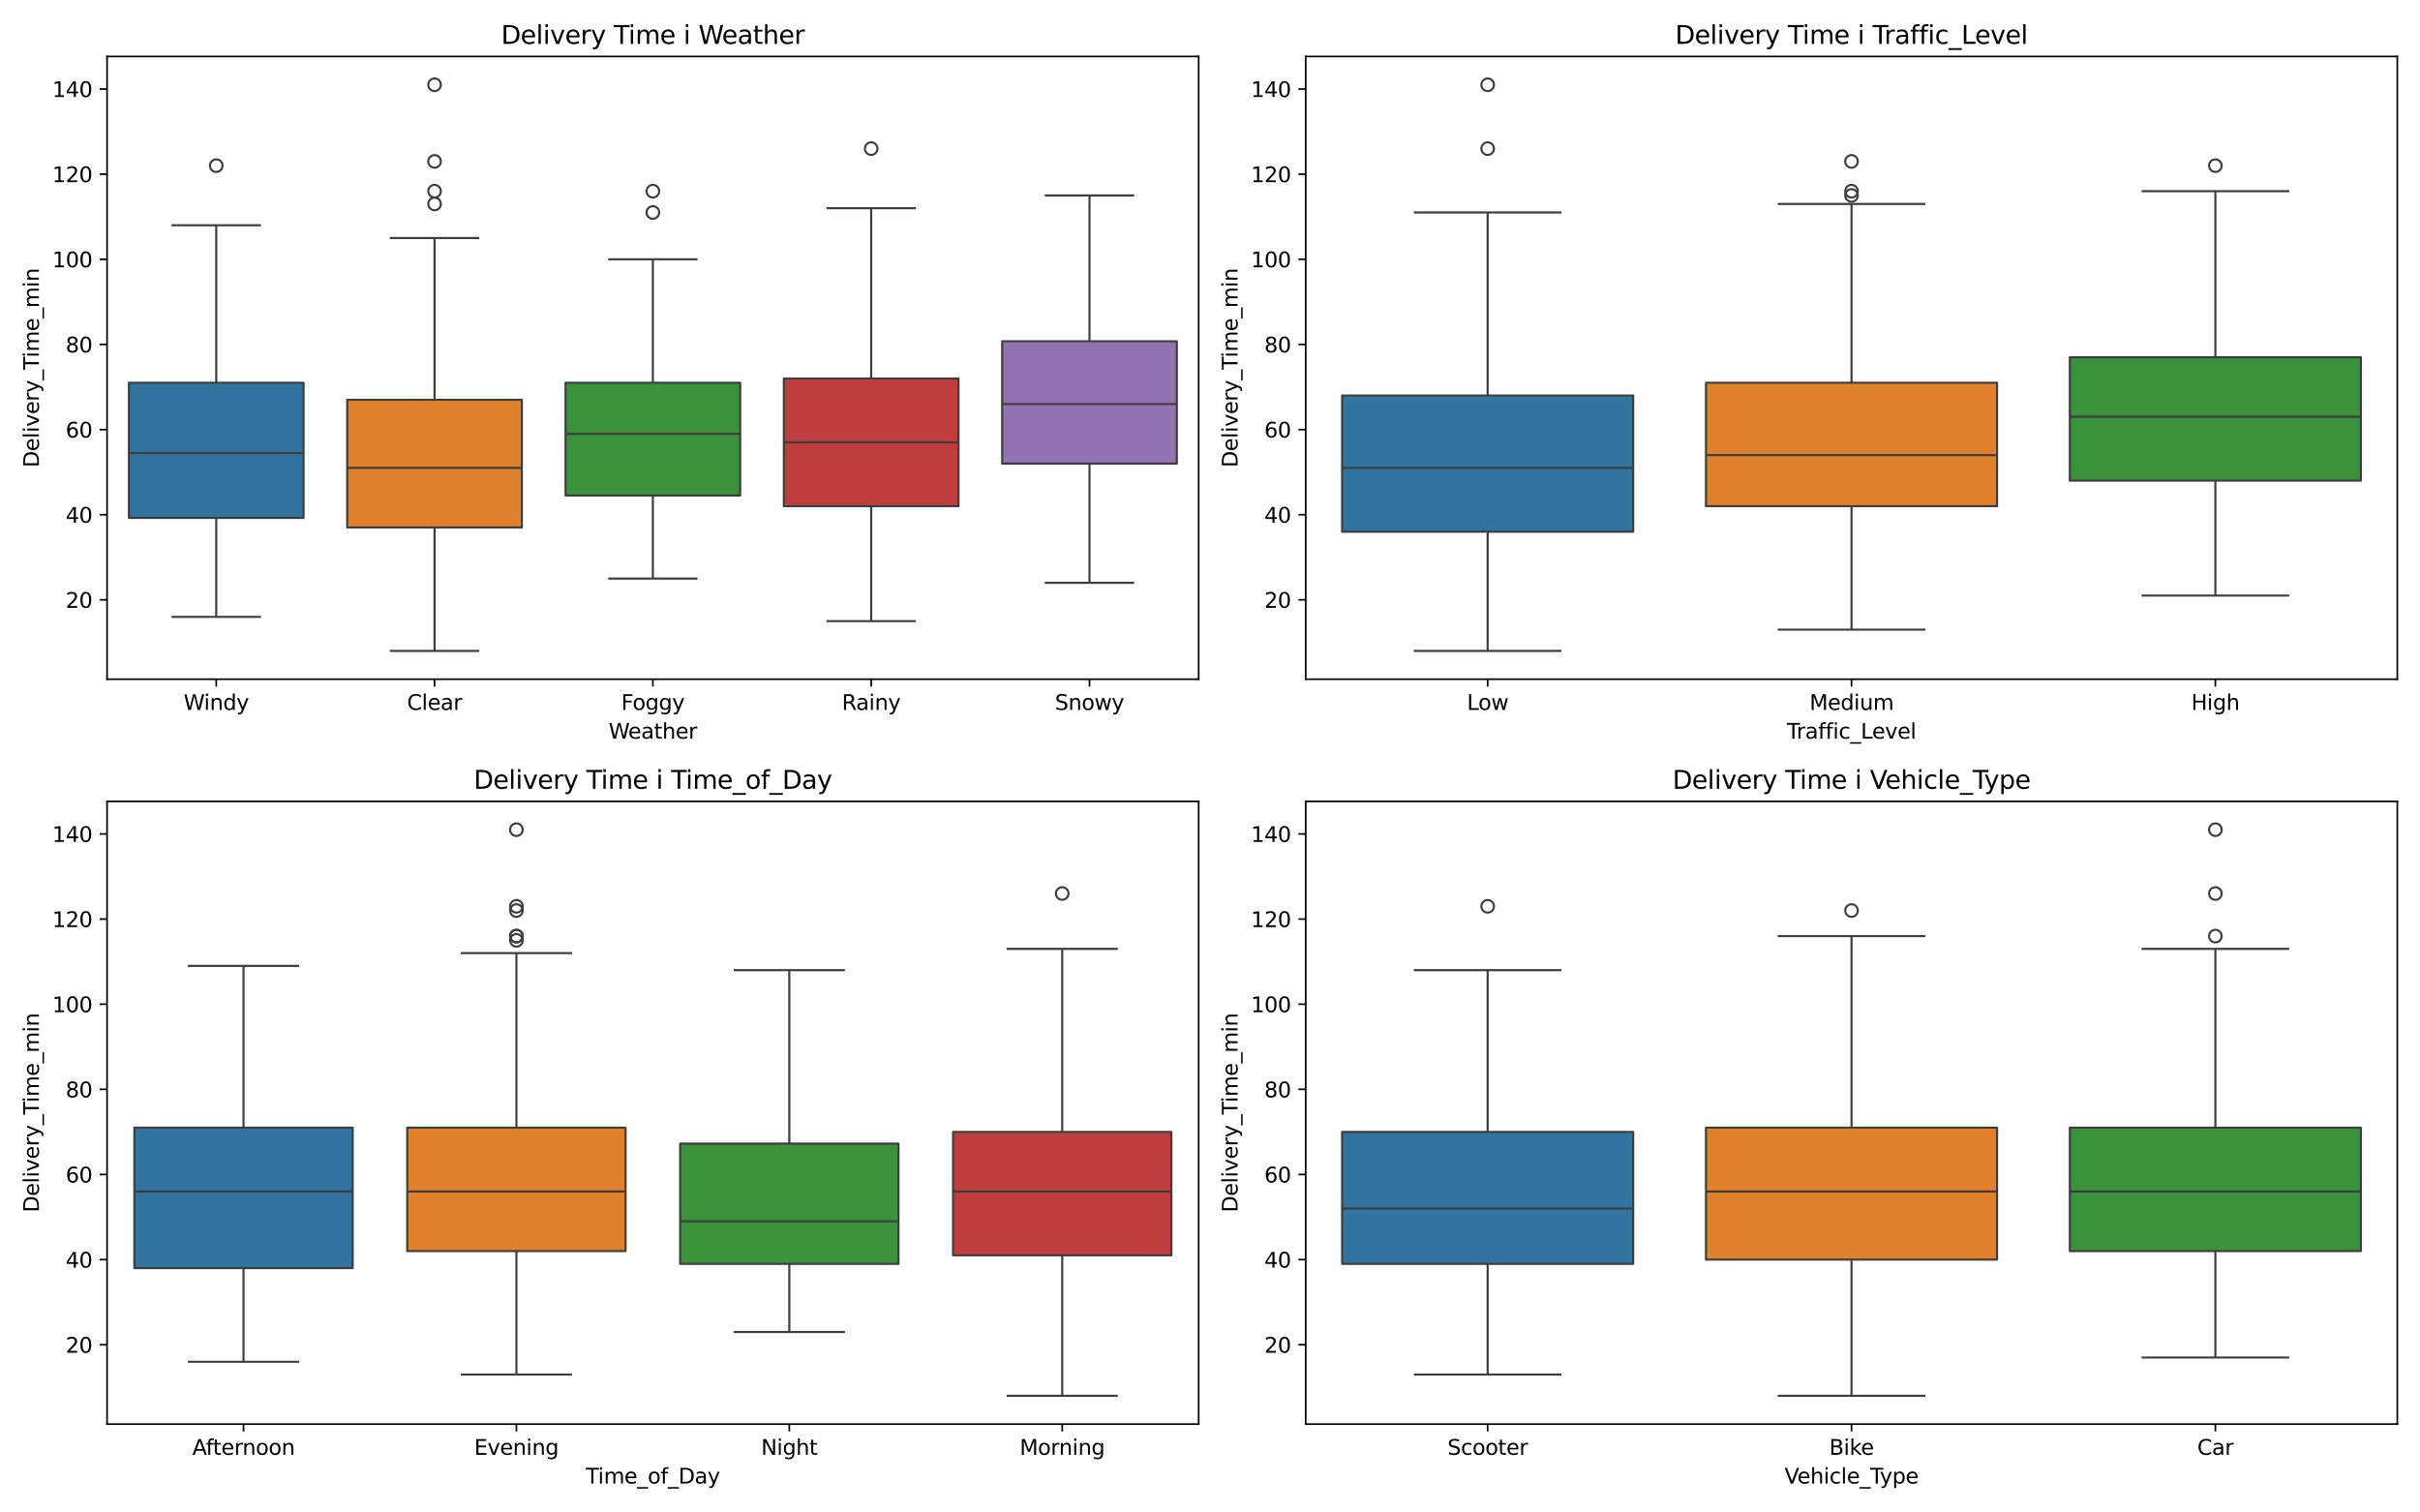 <?xml version="1.0" encoding="utf-8" standalone="no"?>
<!DOCTYPE svg PUBLIC "-//W3C//DTD SVG 1.1//EN"
  "http://www.w3.org/Graphics/SVG/1.1/DTD/svg11.dtd">
<svg xmlns:xlink="http://www.w3.org/1999/xlink" width="1152pt" height="720pt" viewBox="0 0 1152 720" xmlns="http://www.w3.org/2000/svg" version="1.1">
 <defs>
  <style type="text/css">*{stroke-linejoin: round; stroke-linecap: butt}</style>
 </defs>
 <g id="figure_1">
  <g id="patch_1">
   <path d="M 0 720 
L 1152 720 
L 1152 0 
L 0 0 
z
" style="fill: #ffffff"/>
  </g>
  <g id="axes_1">
   <g id="patch_2">
    <path d="M 50.971 323.339 
L 570.6 323.339 
L 570.6 26.88 
L 50.971 26.88 
z
" style="fill: #ffffff"/>
   </g>
   <g id="matplotlib.axis_1">
    <g id="xtick_1">
     <g id="line2d_1">
      <defs>
       <path id="m2101cb92e8" d="M 0 0 
L 0 3.5 
" style="stroke: #000000; stroke-width: 0.8"/>
      </defs>
      <g>
       <use xlink:href="#m2101cb92e8" x="102.934" y="323.339" style="stroke: #000000; stroke-width: 0.8"/>
      </g>
     </g>
     <g id="text_1">
      <!-- Windy -->
      <g transform="translate(87.411 337.937) scale(0.1 -0.1)">
       <defs>
        <path id="DejaVuSans-57" d="M 213 4666 
L 850 4666 
L 1831 722 
L 2809 4666 
L 3519 4666 
L 4500 722 
L 5478 4666 
L 6119 4666 
L 4947 0 
L 4153 0 
L 3169 4050 
L 2175 0 
L 1381 0 
L 213 4666 
z
" transform="scale(0.016)"/>
        <path id="DejaVuSans-69" d="M 603 3500 
L 1178 3500 
L 1178 0 
L 603 0 
L 603 3500 
z
M 603 4863 
L 1178 4863 
L 1178 4134 
L 603 4134 
L 603 4863 
z
" transform="scale(0.016)"/>
        <path id="DejaVuSans-6e" d="M 3513 2113 
L 3513 0 
L 2938 0 
L 2938 2094 
Q 2938 2591 2744 2837 
Q 2550 3084 2163 3084 
Q 1697 3084 1428 2787 
Q 1159 2491 1159 1978 
L 1159 0 
L 581 0 
L 581 3500 
L 1159 3500 
L 1159 2956 
Q 1366 3272 1645 3428 
Q 1925 3584 2291 3584 
Q 2894 3584 3203 3211 
Q 3513 2838 3513 2113 
z
" transform="scale(0.016)"/>
        <path id="DejaVuSans-64" d="M 2906 2969 
L 2906 4863 
L 3481 4863 
L 3481 0 
L 2906 0 
L 2906 525 
Q 2725 213 2448 61 
Q 2172 -91 1784 -91 
Q 1150 -91 751 415 
Q 353 922 353 1747 
Q 353 2572 751 3078 
Q 1150 3584 1784 3584 
Q 2172 3584 2448 3432 
Q 2725 3281 2906 2969 
z
M 947 1747 
Q 947 1113 1208 752 
Q 1469 391 1925 391 
Q 2381 391 2643 752 
Q 2906 1113 2906 1747 
Q 2906 2381 2643 2742 
Q 2381 3103 1925 3103 
Q 1469 3103 1208 2742 
Q 947 2381 947 1747 
z
" transform="scale(0.016)"/>
        <path id="DejaVuSans-79" d="M 2059 -325 
Q 1816 -950 1584 -1140 
Q 1353 -1331 966 -1331 
L 506 -1331 
L 506 -850 
L 844 -850 
Q 1081 -850 1212 -737 
Q 1344 -625 1503 -206 
L 1606 56 
L 191 3500 
L 800 3500 
L 1894 763 
L 2988 3500 
L 3597 3500 
L 2059 -325 
z
" transform="scale(0.016)"/>
       </defs>
       <use xlink:href="#DejaVuSans-57"/>
       <use xlink:href="#DejaVuSans-69" transform="translate(96.627 0)"/>
       <use xlink:href="#DejaVuSans-6e" transform="translate(124.41 0)"/>
       <use xlink:href="#DejaVuSans-64" transform="translate(187.789 0)"/>
       <use xlink:href="#DejaVuSans-79" transform="translate(251.266 0)"/>
      </g>
     </g>
    </g>
    <g id="xtick_2">
     <g id="line2d_2">
      <g>
       <use xlink:href="#m2101cb92e8" x="206.86" y="323.339" style="stroke: #000000; stroke-width: 0.8"/>
      </g>
     </g>
     <g id="text_2">
      <!-- Clear -->
      <g transform="translate(193.783 337.937) scale(0.1 -0.1)">
       <defs>
        <path id="DejaVuSans-43" d="M 4122 4306 
L 4122 3641 
Q 3803 3938 3442 4084 
Q 3081 4231 2675 4231 
Q 1875 4231 1450 3742 
Q 1025 3253 1025 2328 
Q 1025 1406 1450 917 
Q 1875 428 2675 428 
Q 3081 428 3442 575 
Q 3803 722 4122 1019 
L 4122 359 
Q 3791 134 3420 21 
Q 3050 -91 2638 -91 
Q 1578 -91 968 557 
Q 359 1206 359 2328 
Q 359 3453 968 4101 
Q 1578 4750 2638 4750 
Q 3056 4750 3426 4639 
Q 3797 4528 4122 4306 
z
" transform="scale(0.016)"/>
        <path id="DejaVuSans-6c" d="M 603 4863 
L 1178 4863 
L 1178 0 
L 603 0 
L 603 4863 
z
" transform="scale(0.016)"/>
        <path id="DejaVuSans-65" d="M 3597 1894 
L 3597 1613 
L 953 1613 
Q 991 1019 1311 708 
Q 1631 397 2203 397 
Q 2534 397 2845 478 
Q 3156 559 3463 722 
L 3463 178 
Q 3153 47 2828 -22 
Q 2503 -91 2169 -91 
Q 1331 -91 842 396 
Q 353 884 353 1716 
Q 353 2575 817 3079 
Q 1281 3584 2069 3584 
Q 2775 3584 3186 3129 
Q 3597 2675 3597 1894 
z
M 3022 2063 
Q 3016 2534 2758 2815 
Q 2500 3097 2075 3097 
Q 1594 3097 1305 2825 
Q 1016 2553 972 2059 
L 3022 2063 
z
" transform="scale(0.016)"/>
        <path id="DejaVuSans-61" d="M 2194 1759 
Q 1497 1759 1228 1600 
Q 959 1441 959 1056 
Q 959 750 1161 570 
Q 1363 391 1709 391 
Q 2188 391 2477 730 
Q 2766 1069 2766 1631 
L 2766 1759 
L 2194 1759 
z
M 3341 1997 
L 3341 0 
L 2766 0 
L 2766 531 
Q 2569 213 2275 61 
Q 1981 -91 1556 -91 
Q 1019 -91 701 211 
Q 384 513 384 1019 
Q 384 1609 779 1909 
Q 1175 2209 1959 2209 
L 2766 2209 
L 2766 2266 
Q 2766 2663 2505 2880 
Q 2244 3097 1772 3097 
Q 1472 3097 1187 3025 
Q 903 2953 641 2809 
L 641 3341 
Q 956 3463 1253 3523 
Q 1550 3584 1831 3584 
Q 2591 3584 2966 3190 
Q 3341 2797 3341 1997 
z
" transform="scale(0.016)"/>
        <path id="DejaVuSans-72" d="M 2631 2963 
Q 2534 3019 2420 3045 
Q 2306 3072 2169 3072 
Q 1681 3072 1420 2755 
Q 1159 2438 1159 1844 
L 1159 0 
L 581 0 
L 581 3500 
L 1159 3500 
L 1159 2956 
Q 1341 3275 1631 3429 
Q 1922 3584 2338 3584 
Q 2397 3584 2469 3576 
Q 2541 3569 2628 3553 
L 2631 2963 
z
" transform="scale(0.016)"/>
       </defs>
       <use xlink:href="#DejaVuSans-43"/>
       <use xlink:href="#DejaVuSans-6c" transform="translate(69.824 0)"/>
       <use xlink:href="#DejaVuSans-65" transform="translate(97.607 0)"/>
       <use xlink:href="#DejaVuSans-61" transform="translate(159.131 0)"/>
       <use xlink:href="#DejaVuSans-72" transform="translate(220.41 0)"/>
      </g>
     </g>
    </g>
    <g id="xtick_3">
     <g id="line2d_3">
      <g>
       <use xlink:href="#m2101cb92e8" x="310.786" y="323.339" style="stroke: #000000; stroke-width: 0.8"/>
      </g>
     </g>
     <g id="text_3">
      <!-- Foggy -->
      <g transform="translate(295.724 337.937) scale(0.1 -0.1)">
       <defs>
        <path id="DejaVuSans-46" d="M 628 4666 
L 3309 4666 
L 3309 4134 
L 1259 4134 
L 1259 2759 
L 3109 2759 
L 3109 2228 
L 1259 2228 
L 1259 0 
L 628 0 
L 628 4666 
z
" transform="scale(0.016)"/>
        <path id="DejaVuSans-6f" d="M 1959 3097 
Q 1497 3097 1228 2736 
Q 959 2375 959 1747 
Q 959 1119 1226 758 
Q 1494 397 1959 397 
Q 2419 397 2687 759 
Q 2956 1122 2956 1747 
Q 2956 2369 2687 2733 
Q 2419 3097 1959 3097 
z
M 1959 3584 
Q 2709 3584 3137 3096 
Q 3566 2609 3566 1747 
Q 3566 888 3137 398 
Q 2709 -91 1959 -91 
Q 1206 -91 779 398 
Q 353 888 353 1747 
Q 353 2609 779 3096 
Q 1206 3584 1959 3584 
z
" transform="scale(0.016)"/>
        <path id="DejaVuSans-67" d="M 2906 1791 
Q 2906 2416 2648 2759 
Q 2391 3103 1925 3103 
Q 1463 3103 1205 2759 
Q 947 2416 947 1791 
Q 947 1169 1205 825 
Q 1463 481 1925 481 
Q 2391 481 2648 825 
Q 2906 1169 2906 1791 
z
M 3481 434 
Q 3481 -459 3084 -895 
Q 2688 -1331 1869 -1331 
Q 1566 -1331 1297 -1286 
Q 1028 -1241 775 -1147 
L 775 -588 
Q 1028 -725 1275 -790 
Q 1522 -856 1778 -856 
Q 2344 -856 2625 -561 
Q 2906 -266 2906 331 
L 2906 616 
Q 2728 306 2450 153 
Q 2172 0 1784 0 
Q 1141 0 747 490 
Q 353 981 353 1791 
Q 353 2603 747 3093 
Q 1141 3584 1784 3584 
Q 2172 3584 2450 3431 
Q 2728 3278 2906 2969 
L 2906 3500 
L 3481 3500 
L 3481 434 
z
" transform="scale(0.016)"/>
       </defs>
       <use xlink:href="#DejaVuSans-46"/>
       <use xlink:href="#DejaVuSans-6f" transform="translate(53.895 0)"/>
       <use xlink:href="#DejaVuSans-67" transform="translate(115.076 0)"/>
       <use xlink:href="#DejaVuSans-67" transform="translate(178.553 0)"/>
       <use xlink:href="#DejaVuSans-79" transform="translate(242.029 0)"/>
      </g>
     </g>
    </g>
    <g id="xtick_4">
     <g id="line2d_4">
      <g>
       <use xlink:href="#m2101cb92e8" x="414.711" y="323.339" style="stroke: #000000; stroke-width: 0.8"/>
      </g>
     </g>
     <g id="text_4">
      <!-- Rainy -->
      <g transform="translate(400.768 337.937) scale(0.1 -0.1)">
       <defs>
        <path id="DejaVuSans-52" d="M 2841 2188 
Q 3044 2119 3236 1894 
Q 3428 1669 3622 1275 
L 4263 0 
L 3584 0 
L 2988 1197 
Q 2756 1666 2539 1819 
Q 2322 1972 1947 1972 
L 1259 1972 
L 1259 0 
L 628 0 
L 628 4666 
L 2053 4666 
Q 2853 4666 3247 4331 
Q 3641 3997 3641 3322 
Q 3641 2881 3436 2590 
Q 3231 2300 2841 2188 
z
M 1259 4147 
L 1259 2491 
L 2053 2491 
Q 2509 2491 2742 2702 
Q 2975 2913 2975 3322 
Q 2975 3731 2742 3939 
Q 2509 4147 2053 4147 
L 1259 4147 
z
" transform="scale(0.016)"/>
       </defs>
       <use xlink:href="#DejaVuSans-52"/>
       <use xlink:href="#DejaVuSans-61" transform="translate(67.232 0)"/>
       <use xlink:href="#DejaVuSans-69" transform="translate(128.512 0)"/>
       <use xlink:href="#DejaVuSans-6e" transform="translate(156.295 0)"/>
       <use xlink:href="#DejaVuSans-79" transform="translate(219.674 0)"/>
      </g>
     </g>
    </g>
    <g id="xtick_5">
     <g id="line2d_5">
      <g>
       <use xlink:href="#m2101cb92e8" x="518.637" y="323.339" style="stroke: #000000; stroke-width: 0.8"/>
      </g>
     </g>
     <g id="text_5">
      <!-- Snowy -->
      <g transform="translate(502.186 337.937) scale(0.1 -0.1)">
       <defs>
        <path id="DejaVuSans-53" d="M 3425 4513 
L 3425 3897 
Q 3066 4069 2747 4153 
Q 2428 4238 2131 4238 
Q 1616 4238 1336 4038 
Q 1056 3838 1056 3469 
Q 1056 3159 1242 3001 
Q 1428 2844 1947 2747 
L 2328 2669 
Q 3034 2534 3370 2195 
Q 3706 1856 3706 1288 
Q 3706 609 3251 259 
Q 2797 -91 1919 -91 
Q 1588 -91 1214 -16 
Q 841 59 441 206 
L 441 856 
Q 825 641 1194 531 
Q 1563 422 1919 422 
Q 2459 422 2753 634 
Q 3047 847 3047 1241 
Q 3047 1584 2836 1778 
Q 2625 1972 2144 2069 
L 1759 2144 
Q 1053 2284 737 2584 
Q 422 2884 422 3419 
Q 422 4038 858 4394 
Q 1294 4750 2059 4750 
Q 2388 4750 2728 4690 
Q 3069 4631 3425 4513 
z
" transform="scale(0.016)"/>
        <path id="DejaVuSans-77" d="M 269 3500 
L 844 3500 
L 1563 769 
L 2278 3500 
L 2956 3500 
L 3675 769 
L 4391 3500 
L 4966 3500 
L 4050 0 
L 3372 0 
L 2619 2869 
L 1863 0 
L 1184 0 
L 269 3500 
z
" transform="scale(0.016)"/>
       </defs>
       <use xlink:href="#DejaVuSans-53"/>
       <use xlink:href="#DejaVuSans-6e" transform="translate(63.477 0)"/>
       <use xlink:href="#DejaVuSans-6f" transform="translate(126.855 0)"/>
       <use xlink:href="#DejaVuSans-77" transform="translate(188.037 0)"/>
       <use xlink:href="#DejaVuSans-79" transform="translate(269.824 0)"/>
      </g>
     </g>
    </g>
    <g id="text_6">
     <!-- Weather -->
     <g transform="translate(289.734 351.615) scale(0.1 -0.1)">
      <defs>
       <path id="DejaVuSans-74" d="M 1172 4494 
L 1172 3500 
L 2356 3500 
L 2356 3053 
L 1172 3053 
L 1172 1153 
Q 1172 725 1289 603 
Q 1406 481 1766 481 
L 2356 481 
L 2356 0 
L 1766 0 
Q 1100 0 847 248 
Q 594 497 594 1153 
L 594 3053 
L 172 3053 
L 172 3500 
L 594 3500 
L 594 4494 
L 1172 4494 
z
" transform="scale(0.016)"/>
       <path id="DejaVuSans-68" d="M 3513 2113 
L 3513 0 
L 2938 0 
L 2938 2094 
Q 2938 2591 2744 2837 
Q 2550 3084 2163 3084 
Q 1697 3084 1428 2787 
Q 1159 2491 1159 1978 
L 1159 0 
L 581 0 
L 581 4863 
L 1159 4863 
L 1159 2956 
Q 1366 3272 1645 3428 
Q 1925 3584 2291 3584 
Q 2894 3584 3203 3211 
Q 3513 2838 3513 2113 
z
" transform="scale(0.016)"/>
      </defs>
      <use xlink:href="#DejaVuSans-57"/>
      <use xlink:href="#DejaVuSans-65" transform="translate(93.002 0)"/>
      <use xlink:href="#DejaVuSans-61" transform="translate(154.525 0)"/>
      <use xlink:href="#DejaVuSans-74" transform="translate(215.805 0)"/>
      <use xlink:href="#DejaVuSans-68" transform="translate(255.014 0)"/>
      <use xlink:href="#DejaVuSans-65" transform="translate(318.393 0)"/>
      <use xlink:href="#DejaVuSans-72" transform="translate(379.916 0)"/>
     </g>
    </g>
   </g>
   <g id="matplotlib.axis_2">
    <g id="ytick_1">
     <g id="line2d_6">
      <defs>
       <path id="m31a0c7ee36" d="M 0 0 
L -3.5 0 
" style="stroke: #000000; stroke-width: 0.8"/>
      </defs>
      <g>
       <use xlink:href="#m31a0c7ee36" x="50.971" y="285.547" style="stroke: #000000; stroke-width: 0.8"/>
      </g>
     </g>
     <g id="text_7">
      <!-- 20 -->
      <g transform="translate(31.246 289.346) scale(0.1 -0.1)">
       <defs>
        <path id="DejaVuSans-32" d="M 1228 531 
L 3431 531 
L 3431 0 
L 469 0 
L 469 531 
Q 828 903 1448 1529 
Q 2069 2156 2228 2338 
Q 2531 2678 2651 2914 
Q 2772 3150 2772 3378 
Q 2772 3750 2511 3984 
Q 2250 4219 1831 4219 
Q 1534 4219 1204 4116 
Q 875 4013 500 3803 
L 500 4441 
Q 881 4594 1212 4672 
Q 1544 4750 1819 4750 
Q 2544 4750 2975 4387 
Q 3406 4025 3406 3419 
Q 3406 3131 3298 2873 
Q 3191 2616 2906 2266 
Q 2828 2175 2409 1742 
Q 1991 1309 1228 531 
z
" transform="scale(0.016)"/>
        <path id="DejaVuSans-30" d="M 2034 4250 
Q 1547 4250 1301 3770 
Q 1056 3291 1056 2328 
Q 1056 1369 1301 889 
Q 1547 409 2034 409 
Q 2525 409 2770 889 
Q 3016 1369 3016 2328 
Q 3016 3291 2770 3770 
Q 2525 4250 2034 4250 
z
M 2034 4750 
Q 2819 4750 3233 4129 
Q 3647 3509 3647 2328 
Q 3647 1150 3233 529 
Q 2819 -91 2034 -91 
Q 1250 -91 836 529 
Q 422 1150 422 2328 
Q 422 3509 836 4129 
Q 1250 4750 2034 4750 
z
" transform="scale(0.016)"/>
       </defs>
       <use xlink:href="#DejaVuSans-32"/>
       <use xlink:href="#DejaVuSans-30" transform="translate(63.623 0)"/>
      </g>
     </g>
    </g>
    <g id="ytick_2">
     <g id="line2d_7">
      <g>
       <use xlink:href="#m31a0c7ee36" x="50.971" y="245.019" style="stroke: #000000; stroke-width: 0.8"/>
      </g>
     </g>
     <g id="text_8">
      <!-- 40 -->
      <g transform="translate(31.246 248.819) scale(0.1 -0.1)">
       <defs>
        <path id="DejaVuSans-34" d="M 2419 4116 
L 825 1625 
L 2419 1625 
L 2419 4116 
z
M 2253 4666 
L 3047 4666 
L 3047 1625 
L 3713 1625 
L 3713 1100 
L 3047 1100 
L 3047 0 
L 2419 0 
L 2419 1100 
L 313 1100 
L 313 1709 
L 2253 4666 
z
" transform="scale(0.016)"/>
       </defs>
       <use xlink:href="#DejaVuSans-34"/>
       <use xlink:href="#DejaVuSans-30" transform="translate(63.623 0)"/>
      </g>
     </g>
    </g>
    <g id="ytick_3">
     <g id="line2d_8">
      <g>
       <use xlink:href="#m31a0c7ee36" x="50.971" y="204.492" style="stroke: #000000; stroke-width: 0.8"/>
      </g>
     </g>
     <g id="text_9">
      <!-- 60 -->
      <g transform="translate(31.246 208.291) scale(0.1 -0.1)">
       <defs>
        <path id="DejaVuSans-36" d="M 2113 2584 
Q 1688 2584 1439 2293 
Q 1191 2003 1191 1497 
Q 1191 994 1439 701 
Q 1688 409 2113 409 
Q 2538 409 2786 701 
Q 3034 994 3034 1497 
Q 3034 2003 2786 2293 
Q 2538 2584 2113 2584 
z
M 3366 4563 
L 3366 3988 
Q 3128 4100 2886 4159 
Q 2644 4219 2406 4219 
Q 1781 4219 1451 3797 
Q 1122 3375 1075 2522 
Q 1259 2794 1537 2939 
Q 1816 3084 2150 3084 
Q 2853 3084 3261 2657 
Q 3669 2231 3669 1497 
Q 3669 778 3244 343 
Q 2819 -91 2113 -91 
Q 1303 -91 875 529 
Q 447 1150 447 2328 
Q 447 3434 972 4092 
Q 1497 4750 2381 4750 
Q 2619 4750 2861 4703 
Q 3103 4656 3366 4563 
z
" transform="scale(0.016)"/>
       </defs>
       <use xlink:href="#DejaVuSans-36"/>
       <use xlink:href="#DejaVuSans-30" transform="translate(63.623 0)"/>
      </g>
     </g>
    </g>
    <g id="ytick_4">
     <g id="line2d_9">
      <g>
       <use xlink:href="#m31a0c7ee36" x="50.971" y="163.964" style="stroke: #000000; stroke-width: 0.8"/>
      </g>
     </g>
     <g id="text_10">
      <!-- 80 -->
      <g transform="translate(31.246 167.764) scale(0.1 -0.1)">
       <defs>
        <path id="DejaVuSans-38" d="M 2034 2216 
Q 1584 2216 1326 1975 
Q 1069 1734 1069 1313 
Q 1069 891 1326 650 
Q 1584 409 2034 409 
Q 2484 409 2743 651 
Q 3003 894 3003 1313 
Q 3003 1734 2745 1975 
Q 2488 2216 2034 2216 
z
M 1403 2484 
Q 997 2584 770 2862 
Q 544 3141 544 3541 
Q 544 4100 942 4425 
Q 1341 4750 2034 4750 
Q 2731 4750 3128 4425 
Q 3525 4100 3525 3541 
Q 3525 3141 3298 2862 
Q 3072 2584 2669 2484 
Q 3125 2378 3379 2068 
Q 3634 1759 3634 1313 
Q 3634 634 3220 271 
Q 2806 -91 2034 -91 
Q 1263 -91 848 271 
Q 434 634 434 1313 
Q 434 1759 690 2068 
Q 947 2378 1403 2484 
z
M 1172 3481 
Q 1172 3119 1398 2916 
Q 1625 2713 2034 2713 
Q 2441 2713 2670 2916 
Q 2900 3119 2900 3481 
Q 2900 3844 2670 4047 
Q 2441 4250 2034 4250 
Q 1625 4250 1398 4047 
Q 1172 3844 1172 3481 
z
" transform="scale(0.016)"/>
       </defs>
       <use xlink:href="#DejaVuSans-38"/>
       <use xlink:href="#DejaVuSans-30" transform="translate(63.623 0)"/>
      </g>
     </g>
    </g>
    <g id="ytick_5">
     <g id="line2d_10">
      <g>
       <use xlink:href="#m31a0c7ee36" x="50.971" y="123.437" style="stroke: #000000; stroke-width: 0.8"/>
      </g>
     </g>
     <g id="text_11">
      <!-- 100 -->
      <g transform="translate(24.884 127.236) scale(0.1 -0.1)">
       <defs>
        <path id="DejaVuSans-31" d="M 794 531 
L 1825 531 
L 1825 4091 
L 703 3866 
L 703 4441 
L 1819 4666 
L 2450 4666 
L 2450 531 
L 3481 531 
L 3481 0 
L 794 0 
L 794 531 
z
" transform="scale(0.016)"/>
       </defs>
       <use xlink:href="#DejaVuSans-31"/>
       <use xlink:href="#DejaVuSans-30" transform="translate(63.623 0)"/>
       <use xlink:href="#DejaVuSans-30" transform="translate(127.246 0)"/>
      </g>
     </g>
    </g>
    <g id="ytick_6">
     <g id="line2d_11">
      <g>
       <use xlink:href="#m31a0c7ee36" x="50.971" y="82.909" style="stroke: #000000; stroke-width: 0.8"/>
      </g>
     </g>
     <g id="text_12">
      <!-- 120 -->
      <g transform="translate(24.884 86.709) scale(0.1 -0.1)">
       <use xlink:href="#DejaVuSans-31"/>
       <use xlink:href="#DejaVuSans-32" transform="translate(63.623 0)"/>
       <use xlink:href="#DejaVuSans-30" transform="translate(127.246 0)"/>
      </g>
     </g>
    </g>
    <g id="ytick_7">
     <g id="line2d_12">
      <g>
       <use xlink:href="#m31a0c7ee36" x="50.971" y="42.382" style="stroke: #000000; stroke-width: 0.8"/>
      </g>
     </g>
     <g id="text_13">
      <!-- 140 -->
      <g transform="translate(24.884 46.181) scale(0.1 -0.1)">
       <use xlink:href="#DejaVuSans-31"/>
       <use xlink:href="#DejaVuSans-34" transform="translate(63.623 0)"/>
       <use xlink:href="#DejaVuSans-30" transform="translate(127.246 0)"/>
      </g>
     </g>
    </g>
    <g id="text_14">
     <!-- Delivery_Time_min -->
     <g transform="translate(18.526 222.527) rotate(-90) scale(0.1 -0.1)">
      <defs>
       <path id="DejaVuSans-44" d="M 1259 4147 
L 1259 519 
L 2022 519 
Q 2988 519 3436 956 
Q 3884 1394 3884 2338 
Q 3884 3275 3436 3711 
Q 2988 4147 2022 4147 
L 1259 4147 
z
M 628 4666 
L 1925 4666 
Q 3281 4666 3915 4102 
Q 4550 3538 4550 2338 
Q 4550 1131 3912 565 
Q 3275 0 1925 0 
L 628 0 
L 628 4666 
z
" transform="scale(0.016)"/>
       <path id="DejaVuSans-76" d="M 191 3500 
L 800 3500 
L 1894 563 
L 2988 3500 
L 3597 3500 
L 2284 0 
L 1503 0 
L 191 3500 
z
" transform="scale(0.016)"/>
       <path id="DejaVuSans-5f" d="M 3263 -1063 
L 3263 -1509 
L -63 -1509 
L -63 -1063 
L 3263 -1063 
z
" transform="scale(0.016)"/>
       <path id="DejaVuSans-54" d="M -19 4666 
L 3928 4666 
L 3928 4134 
L 2272 4134 
L 2272 0 
L 1638 0 
L 1638 4134 
L -19 4134 
L -19 4666 
z
" transform="scale(0.016)"/>
       <path id="DejaVuSans-6d" d="M 3328 2828 
Q 3544 3216 3844 3400 
Q 4144 3584 4550 3584 
Q 5097 3584 5394 3201 
Q 5691 2819 5691 2113 
L 5691 0 
L 5113 0 
L 5113 2094 
Q 5113 2597 4934 2840 
Q 4756 3084 4391 3084 
Q 3944 3084 3684 2787 
Q 3425 2491 3425 1978 
L 3425 0 
L 2847 0 
L 2847 2094 
Q 2847 2600 2669 2842 
Q 2491 3084 2119 3084 
Q 1678 3084 1418 2786 
Q 1159 2488 1159 1978 
L 1159 0 
L 581 0 
L 581 3500 
L 1159 3500 
L 1159 2956 
Q 1356 3278 1631 3431 
Q 1906 3584 2284 3584 
Q 2666 3584 2933 3390 
Q 3200 3197 3328 2828 
z
" transform="scale(0.016)"/>
      </defs>
      <use xlink:href="#DejaVuSans-44"/>
      <use xlink:href="#DejaVuSans-65" transform="translate(77.002 0)"/>
      <use xlink:href="#DejaVuSans-6c" transform="translate(138.525 0)"/>
      <use xlink:href="#DejaVuSans-69" transform="translate(166.309 0)"/>
      <use xlink:href="#DejaVuSans-76" transform="translate(194.092 0)"/>
      <use xlink:href="#DejaVuSans-65" transform="translate(253.271 0)"/>
      <use xlink:href="#DejaVuSans-72" transform="translate(314.795 0)"/>
      <use xlink:href="#DejaVuSans-79" transform="translate(355.908 0)"/>
      <use xlink:href="#DejaVuSans-5f" transform="translate(415.088 0)"/>
      <use xlink:href="#DejaVuSans-54" transform="translate(465.088 0)"/>
      <use xlink:href="#DejaVuSans-69" transform="translate(523.047 0)"/>
      <use xlink:href="#DejaVuSans-6d" transform="translate(550.83 0)"/>
      <use xlink:href="#DejaVuSans-65" transform="translate(648.242 0)"/>
      <use xlink:href="#DejaVuSans-5f" transform="translate(709.766 0)"/>
      <use xlink:href="#DejaVuSans-6d" transform="translate(759.766 0)"/>
      <use xlink:href="#DejaVuSans-69" transform="translate(857.178 0)"/>
      <use xlink:href="#DejaVuSans-6e" transform="translate(884.961 0)"/>
     </g>
    </g>
   </g>
   <g id="patch_3">
    <path d="M 61.364 246.539 
L 144.504 246.539 
L 144.504 182.202 
L 61.364 182.202 
L 61.364 246.539 
z
" clip-path="url(#p25886bded4)" style="fill: #3274a1; stroke: #3d3d3d; stroke-linejoin: miter"/>
   </g>
   <g id="line2d_13">
    <path d="M 102.934 246.539 
L 102.934 293.652 
" clip-path="url(#p25886bded4)" style="fill: none; stroke: #3d3d3d"/>
   </g>
   <g id="line2d_14">
    <path d="M 102.934 182.202 
L 102.934 107.226 
" clip-path="url(#p25886bded4)" style="fill: none; stroke: #3d3d3d"/>
   </g>
   <g id="line2d_15">
    <path d="M 82.149 293.652 
L 123.719 293.652 
" clip-path="url(#p25886bded4)" style="fill: none; stroke: #3d3d3d; stroke-linecap: square"/>
   </g>
   <g id="line2d_16">
    <path d="M 82.149 107.226 
L 123.719 107.226 
" clip-path="url(#p25886bded4)" style="fill: none; stroke: #3d3d3d; stroke-linecap: square"/>
   </g>
   <g id="line2d_17">
    <defs>
     <path id="m65c5b7f869" d="M 0 3 
C 0.796 3 1.559 2.684 2.121 2.121 
C 2.684 1.559 3 0.796 3 0 
C 3 -0.796 2.684 -1.559 2.121 -2.121 
C 1.559 -2.684 0.796 -3 0 -3 
C -0.796 -3 -1.559 -2.684 -2.121 -2.121 
C -2.684 -1.559 -3 -0.796 -3 0 
C -3 0.796 -2.684 1.559 -2.121 2.121 
C -1.559 2.684 -0.796 3 0 3 
z
" style="stroke: #3d3d3d"/>
    </defs>
    <g clip-path="url(#p25886bded4)">
     <use xlink:href="#m65c5b7f869" x="102.934" y="78.857" style="fill-opacity: 0; stroke: #3d3d3d"/>
    </g>
   </g>
   <g id="patch_4">
    <path d="M 165.29 251.098 
L 248.43 251.098 
L 248.43 190.307 
L 165.29 190.307 
L 165.29 251.098 
z
" clip-path="url(#p25886bded4)" style="fill: #e1812c; stroke: #3d3d3d; stroke-linejoin: miter"/>
   </g>
   <g id="line2d_18">
    <path d="M 206.86 251.098 
L 206.86 309.863 
" clip-path="url(#p25886bded4)" style="fill: none; stroke: #3d3d3d"/>
   </g>
   <g id="line2d_19">
    <path d="M 206.86 190.307 
L 206.86 113.305 
" clip-path="url(#p25886bded4)" style="fill: none; stroke: #3d3d3d"/>
   </g>
   <g id="line2d_20">
    <path d="M 186.075 309.863 
L 227.645 309.863 
" clip-path="url(#p25886bded4)" style="fill: none; stroke: #3d3d3d; stroke-linecap: square"/>
   </g>
   <g id="line2d_21">
    <path d="M 186.075 113.305 
L 227.645 113.305 
" clip-path="url(#p25886bded4)" style="fill: none; stroke: #3d3d3d; stroke-linecap: square"/>
   </g>
   <g id="line2d_22">
    <g clip-path="url(#p25886bded4)">
     <use xlink:href="#m65c5b7f869" x="206.86" y="76.83" style="fill-opacity: 0; stroke: #3d3d3d"/>
     <use xlink:href="#m65c5b7f869" x="206.86" y="40.355" style="fill-opacity: 0; stroke: #3d3d3d"/>
     <use xlink:href="#m65c5b7f869" x="206.86" y="97.094" style="fill-opacity: 0; stroke: #3d3d3d"/>
     <use xlink:href="#m65c5b7f869" x="206.86" y="91.015" style="fill-opacity: 0; stroke: #3d3d3d"/>
    </g>
   </g>
   <g id="patch_5">
    <path d="M 269.215 235.901 
L 352.356 235.901 
L 352.356 182.202 
L 269.215 182.202 
L 269.215 235.901 
z
" clip-path="url(#p25886bded4)" style="fill: #3a923a; stroke: #3d3d3d; stroke-linejoin: miter"/>
   </g>
   <g id="line2d_23">
    <path d="M 310.786 235.901 
L 310.786 275.415 
" clip-path="url(#p25886bded4)" style="fill: none; stroke: #3d3d3d"/>
   </g>
   <g id="line2d_24">
    <path d="M 310.786 182.202 
L 310.786 123.437 
" clip-path="url(#p25886bded4)" style="fill: none; stroke: #3d3d3d"/>
   </g>
   <g id="line2d_25">
    <path d="M 290 275.415 
L 331.571 275.415 
" clip-path="url(#p25886bded4)" style="fill: none; stroke: #3d3d3d; stroke-linecap: square"/>
   </g>
   <g id="line2d_26">
    <path d="M 290 123.437 
L 331.571 123.437 
" clip-path="url(#p25886bded4)" style="fill: none; stroke: #3d3d3d; stroke-linecap: square"/>
   </g>
   <g id="line2d_27">
    <g clip-path="url(#p25886bded4)">
     <use xlink:href="#m65c5b7f869" x="310.786" y="101.147" style="fill-opacity: 0; stroke: #3d3d3d"/>
     <use xlink:href="#m65c5b7f869" x="310.786" y="91.015" style="fill-opacity: 0; stroke: #3d3d3d"/>
    </g>
   </g>
   <g id="patch_6">
    <path d="M 373.141 240.967 
L 456.282 240.967 
L 456.282 180.175 
L 373.141 180.175 
L 373.141 240.967 
z
" clip-path="url(#p25886bded4)" style="fill: #c03d3e; stroke: #3d3d3d; stroke-linejoin: miter"/>
   </g>
   <g id="line2d_28">
    <path d="M 414.711 240.967 
L 414.711 295.679 
" clip-path="url(#p25886bded4)" style="fill: none; stroke: #3d3d3d"/>
   </g>
   <g id="line2d_29">
    <path d="M 414.711 180.175 
L 414.711 99.12 
" clip-path="url(#p25886bded4)" style="fill: none; stroke: #3d3d3d"/>
   </g>
   <g id="line2d_30">
    <path d="M 393.926 295.679 
L 435.497 295.679 
" clip-path="url(#p25886bded4)" style="fill: none; stroke: #3d3d3d; stroke-linecap: square"/>
   </g>
   <g id="line2d_31">
    <path d="M 393.926 99.12 
L 435.497 99.12 
" clip-path="url(#p25886bded4)" style="fill: none; stroke: #3d3d3d; stroke-linecap: square"/>
   </g>
   <g id="line2d_32">
    <g clip-path="url(#p25886bded4)">
     <use xlink:href="#m65c5b7f869" x="414.711" y="70.751" style="fill-opacity: 0; stroke: #3d3d3d"/>
    </g>
   </g>
   <g id="patch_7">
    <path d="M 477.067 220.703 
L 560.207 220.703 
L 560.207 162.445 
L 477.067 162.445 
L 477.067 220.703 
z
" clip-path="url(#p25886bded4)" style="fill: #9372b2; stroke: #3d3d3d; stroke-linejoin: miter"/>
   </g>
   <g id="line2d_33">
    <path d="M 518.637 220.703 
L 518.637 277.441 
" clip-path="url(#p25886bded4)" style="fill: none; stroke: #3d3d3d"/>
   </g>
   <g id="line2d_34">
    <path d="M 518.637 162.445 
L 518.637 93.041 
" clip-path="url(#p25886bded4)" style="fill: none; stroke: #3d3d3d"/>
   </g>
   <g id="line2d_35">
    <path d="M 497.852 277.441 
L 539.422 277.441 
" clip-path="url(#p25886bded4)" style="fill: none; stroke: #3d3d3d; stroke-linecap: square"/>
   </g>
   <g id="line2d_36">
    <path d="M 497.852 93.041 
L 539.422 93.041 
" clip-path="url(#p25886bded4)" style="fill: none; stroke: #3d3d3d; stroke-linecap: square"/>
   </g>
   <g id="line2d_37"/>
   <g id="line2d_38">
    <path d="M 61.364 215.637 
L 144.504 215.637 
" clip-path="url(#p25886bded4)" style="fill: none; stroke: #3d3d3d"/>
   </g>
   <g id="line2d_39">
    <path d="M 165.29 222.729 
L 248.43 222.729 
" clip-path="url(#p25886bded4)" style="fill: none; stroke: #3d3d3d"/>
   </g>
   <g id="line2d_40">
    <path d="M 269.215 206.518 
L 352.356 206.518 
" clip-path="url(#p25886bded4)" style="fill: none; stroke: #3d3d3d"/>
   </g>
   <g id="line2d_41">
    <path d="M 373.141 210.571 
L 456.282 210.571 
" clip-path="url(#p25886bded4)" style="fill: none; stroke: #3d3d3d"/>
   </g>
   <g id="line2d_42">
    <path d="M 477.067 192.334 
L 560.207 192.334 
" clip-path="url(#p25886bded4)" style="fill: none; stroke: #3d3d3d"/>
   </g>
   <g id="patch_8">
    <path d="M 50.971 323.339 
L 50.971 26.88 
" style="fill: none; stroke: #000000; stroke-width: 0.8; stroke-linejoin: miter; stroke-linecap: square"/>
   </g>
   <g id="patch_9">
    <path d="M 570.6 323.339 
L 570.6 26.88 
" style="fill: none; stroke: #000000; stroke-width: 0.8; stroke-linejoin: miter; stroke-linecap: square"/>
   </g>
   <g id="patch_10">
    <path d="M 50.971 323.339 
L 570.6 323.339 
" style="fill: none; stroke: #000000; stroke-width: 0.8; stroke-linejoin: miter; stroke-linecap: square"/>
   </g>
   <g id="patch_11">
    <path d="M 50.971 26.88 
L 570.6 26.88 
" style="fill: none; stroke: #000000; stroke-width: 0.8; stroke-linejoin: miter; stroke-linecap: square"/>
   </g>
   <g id="text_15">
    <!-- Delivery Time i Weather -->
    <g transform="translate(238.549 20.88) scale(0.12 -0.12)">
     <defs>
      <path id="DejaVuSans-20" transform="scale(0.016)"/>
     </defs>
     <use xlink:href="#DejaVuSans-44"/>
     <use xlink:href="#DejaVuSans-65" transform="translate(77.002 0)"/>
     <use xlink:href="#DejaVuSans-6c" transform="translate(138.525 0)"/>
     <use xlink:href="#DejaVuSans-69" transform="translate(166.309 0)"/>
     <use xlink:href="#DejaVuSans-76" transform="translate(194.092 0)"/>
     <use xlink:href="#DejaVuSans-65" transform="translate(253.271 0)"/>
     <use xlink:href="#DejaVuSans-72" transform="translate(314.795 0)"/>
     <use xlink:href="#DejaVuSans-79" transform="translate(355.908 0)"/>
     <use xlink:href="#DejaVuSans-20" transform="translate(415.088 0)"/>
     <use xlink:href="#DejaVuSans-54" transform="translate(446.875 0)"/>
     <use xlink:href="#DejaVuSans-69" transform="translate(504.834 0)"/>
     <use xlink:href="#DejaVuSans-6d" transform="translate(532.617 0)"/>
     <use xlink:href="#DejaVuSans-65" transform="translate(630.029 0)"/>
     <use xlink:href="#DejaVuSans-20" transform="translate(691.553 0)"/>
     <use xlink:href="#DejaVuSans-69" transform="translate(723.34 0)"/>
     <use xlink:href="#DejaVuSans-20" transform="translate(751.123 0)"/>
     <use xlink:href="#DejaVuSans-57" transform="translate(782.91 0)"/>
     <use xlink:href="#DejaVuSans-65" transform="translate(875.912 0)"/>
     <use xlink:href="#DejaVuSans-61" transform="translate(937.436 0)"/>
     <use xlink:href="#DejaVuSans-74" transform="translate(998.715 0)"/>
     <use xlink:href="#DejaVuSans-68" transform="translate(1037.924 0)"/>
     <use xlink:href="#DejaVuSans-65" transform="translate(1101.303 0)"/>
     <use xlink:href="#DejaVuSans-72" transform="translate(1162.826 0)"/>
    </g>
   </g>
  </g>
  <g id="axes_2">
   <g id="patch_12">
    <path d="M 621.571 323.339 
L 1141.2 323.339 
L 1141.2 26.88 
L 621.571 26.88 
z
" style="fill: #ffffff"/>
   </g>
   <g id="matplotlib.axis_3">
    <g id="xtick_6">
     <g id="line2d_43">
      <g>
       <use xlink:href="#m2101cb92e8" x="708.176" y="323.339" style="stroke: #000000; stroke-width: 0.8"/>
      </g>
     </g>
     <g id="text_16">
      <!-- Low -->
      <g transform="translate(698.329 337.937) scale(0.1 -0.1)">
       <defs>
        <path id="DejaVuSans-4c" d="M 628 4666 
L 1259 4666 
L 1259 531 
L 3531 531 
L 3531 0 
L 628 0 
L 628 4666 
z
" transform="scale(0.016)"/>
       </defs>
       <use xlink:href="#DejaVuSans-4c"/>
       <use xlink:href="#DejaVuSans-6f" transform="translate(53.963 0)"/>
       <use xlink:href="#DejaVuSans-77" transform="translate(115.145 0)"/>
      </g>
     </g>
    </g>
    <g id="xtick_7">
     <g id="line2d_44">
      <g>
       <use xlink:href="#m2101cb92e8" x="881.386" y="323.339" style="stroke: #000000; stroke-width: 0.8"/>
      </g>
     </g>
     <g id="text_17">
      <!-- Medium -->
      <g transform="translate(861.393 337.937) scale(0.1 -0.1)">
       <defs>
        <path id="DejaVuSans-4d" d="M 628 4666 
L 1569 4666 
L 2759 1491 
L 3956 4666 
L 4897 4666 
L 4897 0 
L 4281 0 
L 4281 4097 
L 3078 897 
L 2444 897 
L 1241 4097 
L 1241 0 
L 628 0 
L 628 4666 
z
" transform="scale(0.016)"/>
        <path id="DejaVuSans-75" d="M 544 1381 
L 544 3500 
L 1119 3500 
L 1119 1403 
Q 1119 906 1312 657 
Q 1506 409 1894 409 
Q 2359 409 2629 706 
Q 2900 1003 2900 1516 
L 2900 3500 
L 3475 3500 
L 3475 0 
L 2900 0 
L 2900 538 
Q 2691 219 2414 64 
Q 2138 -91 1772 -91 
Q 1169 -91 856 284 
Q 544 659 544 1381 
z
M 1991 3584 
L 1991 3584 
z
" transform="scale(0.016)"/>
       </defs>
       <use xlink:href="#DejaVuSans-4d"/>
       <use xlink:href="#DejaVuSans-65" transform="translate(86.279 0)"/>
       <use xlink:href="#DejaVuSans-64" transform="translate(147.803 0)"/>
       <use xlink:href="#DejaVuSans-69" transform="translate(211.279 0)"/>
       <use xlink:href="#DejaVuSans-75" transform="translate(239.062 0)"/>
       <use xlink:href="#DejaVuSans-6d" transform="translate(302.441 0)"/>
      </g>
     </g>
    </g>
    <g id="xtick_8">
     <g id="line2d_45">
      <g>
       <use xlink:href="#m2101cb92e8" x="1054.595" y="323.339" style="stroke: #000000; stroke-width: 0.8"/>
      </g>
     </g>
     <g id="text_18">
      <!-- High -->
      <g transform="translate(1043.103 337.937) scale(0.1 -0.1)">
       <defs>
        <path id="DejaVuSans-48" d="M 628 4666 
L 1259 4666 
L 1259 2753 
L 3553 2753 
L 3553 4666 
L 4184 4666 
L 4184 0 
L 3553 0 
L 3553 2222 
L 1259 2222 
L 1259 0 
L 628 0 
L 628 4666 
z
" transform="scale(0.016)"/>
       </defs>
       <use xlink:href="#DejaVuSans-48"/>
       <use xlink:href="#DejaVuSans-69" transform="translate(75.195 0)"/>
       <use xlink:href="#DejaVuSans-67" transform="translate(102.979 0)"/>
       <use xlink:href="#DejaVuSans-68" transform="translate(166.455 0)"/>
      </g>
     </g>
    </g>
    <g id="text_19">
     <!-- Traffic_Level -->
     <g transform="translate(850.591 351.615) scale(0.1 -0.1)">
      <defs>
       <path id="DejaVuSans-66" d="M 2375 4863 
L 2375 4384 
L 1825 4384 
Q 1516 4384 1395 4259 
Q 1275 4134 1275 3809 
L 1275 3500 
L 2222 3500 
L 2222 3053 
L 1275 3053 
L 1275 0 
L 697 0 
L 697 3053 
L 147 3053 
L 147 3500 
L 697 3500 
L 697 3744 
Q 697 4328 969 4595 
Q 1241 4863 1831 4863 
L 2375 4863 
z
" transform="scale(0.016)"/>
       <path id="DejaVuSans-63" d="M 3122 3366 
L 3122 2828 
Q 2878 2963 2633 3030 
Q 2388 3097 2138 3097 
Q 1578 3097 1268 2742 
Q 959 2388 959 1747 
Q 959 1106 1268 751 
Q 1578 397 2138 397 
Q 2388 397 2633 464 
Q 2878 531 3122 666 
L 3122 134 
Q 2881 22 2623 -34 
Q 2366 -91 2075 -91 
Q 1284 -91 818 406 
Q 353 903 353 1747 
Q 353 2603 823 3093 
Q 1294 3584 2113 3584 
Q 2378 3584 2631 3529 
Q 2884 3475 3122 3366 
z
" transform="scale(0.016)"/>
      </defs>
      <use xlink:href="#DejaVuSans-54"/>
      <use xlink:href="#DejaVuSans-72" transform="translate(46.334 0)"/>
      <use xlink:href="#DejaVuSans-61" transform="translate(87.447 0)"/>
      <use xlink:href="#DejaVuSans-66" transform="translate(148.727 0)"/>
      <use xlink:href="#DejaVuSans-66" transform="translate(183.932 0)"/>
      <use xlink:href="#DejaVuSans-69" transform="translate(219.137 0)"/>
      <use xlink:href="#DejaVuSans-63" transform="translate(246.92 0)"/>
      <use xlink:href="#DejaVuSans-5f" transform="translate(301.9 0)"/>
      <use xlink:href="#DejaVuSans-4c" transform="translate(351.9 0)"/>
      <use xlink:href="#DejaVuSans-65" transform="translate(405.863 0)"/>
      <use xlink:href="#DejaVuSans-76" transform="translate(467.387 0)"/>
      <use xlink:href="#DejaVuSans-65" transform="translate(526.566 0)"/>
      <use xlink:href="#DejaVuSans-6c" transform="translate(588.09 0)"/>
     </g>
    </g>
   </g>
   <g id="matplotlib.axis_4">
    <g id="ytick_8">
     <g id="line2d_46">
      <g>
       <use xlink:href="#m31a0c7ee36" x="621.571" y="285.547" style="stroke: #000000; stroke-width: 0.8"/>
      </g>
     </g>
     <g id="text_20">
      <!-- 20 -->
      <g transform="translate(601.846 289.346) scale(0.1 -0.1)">
       <use xlink:href="#DejaVuSans-32"/>
       <use xlink:href="#DejaVuSans-30" transform="translate(63.623 0)"/>
      </g>
     </g>
    </g>
    <g id="ytick_9">
     <g id="line2d_47">
      <g>
       <use xlink:href="#m31a0c7ee36" x="621.571" y="245.019" style="stroke: #000000; stroke-width: 0.8"/>
      </g>
     </g>
     <g id="text_21">
      <!-- 40 -->
      <g transform="translate(601.846 248.819) scale(0.1 -0.1)">
       <use xlink:href="#DejaVuSans-34"/>
       <use xlink:href="#DejaVuSans-30" transform="translate(63.623 0)"/>
      </g>
     </g>
    </g>
    <g id="ytick_10">
     <g id="line2d_48">
      <g>
       <use xlink:href="#m31a0c7ee36" x="621.571" y="204.492" style="stroke: #000000; stroke-width: 0.8"/>
      </g>
     </g>
     <g id="text_22">
      <!-- 60 -->
      <g transform="translate(601.846 208.291) scale(0.1 -0.1)">
       <use xlink:href="#DejaVuSans-36"/>
       <use xlink:href="#DejaVuSans-30" transform="translate(63.623 0)"/>
      </g>
     </g>
    </g>
    <g id="ytick_11">
     <g id="line2d_49">
      <g>
       <use xlink:href="#m31a0c7ee36" x="621.571" y="163.964" style="stroke: #000000; stroke-width: 0.8"/>
      </g>
     </g>
     <g id="text_23">
      <!-- 80 -->
      <g transform="translate(601.846 167.764) scale(0.1 -0.1)">
       <use xlink:href="#DejaVuSans-38"/>
       <use xlink:href="#DejaVuSans-30" transform="translate(63.623 0)"/>
      </g>
     </g>
    </g>
    <g id="ytick_12">
     <g id="line2d_50">
      <g>
       <use xlink:href="#m31a0c7ee36" x="621.571" y="123.437" style="stroke: #000000; stroke-width: 0.8"/>
      </g>
     </g>
     <g id="text_24">
      <!-- 100 -->
      <g transform="translate(595.484 127.236) scale(0.1 -0.1)">
       <use xlink:href="#DejaVuSans-31"/>
       <use xlink:href="#DejaVuSans-30" transform="translate(63.623 0)"/>
       <use xlink:href="#DejaVuSans-30" transform="translate(127.246 0)"/>
      </g>
     </g>
    </g>
    <g id="ytick_13">
     <g id="line2d_51">
      <g>
       <use xlink:href="#m31a0c7ee36" x="621.571" y="82.909" style="stroke: #000000; stroke-width: 0.8"/>
      </g>
     </g>
     <g id="text_25">
      <!-- 120 -->
      <g transform="translate(595.484 86.709) scale(0.1 -0.1)">
       <use xlink:href="#DejaVuSans-31"/>
       <use xlink:href="#DejaVuSans-32" transform="translate(63.623 0)"/>
       <use xlink:href="#DejaVuSans-30" transform="translate(127.246 0)"/>
      </g>
     </g>
    </g>
    <g id="ytick_14">
     <g id="line2d_52">
      <g>
       <use xlink:href="#m31a0c7ee36" x="621.571" y="42.382" style="stroke: #000000; stroke-width: 0.8"/>
      </g>
     </g>
     <g id="text_26">
      <!-- 140 -->
      <g transform="translate(595.484 46.181) scale(0.1 -0.1)">
       <use xlink:href="#DejaVuSans-31"/>
       <use xlink:href="#DejaVuSans-34" transform="translate(63.623 0)"/>
       <use xlink:href="#DejaVuSans-30" transform="translate(127.246 0)"/>
      </g>
     </g>
    </g>
    <g id="text_27">
     <!-- Delivery_Time_min -->
     <g transform="translate(589.126 222.527) rotate(-90) scale(0.1 -0.1)">
      <use xlink:href="#DejaVuSans-44"/>
      <use xlink:href="#DejaVuSans-65" transform="translate(77.002 0)"/>
      <use xlink:href="#DejaVuSans-6c" transform="translate(138.525 0)"/>
      <use xlink:href="#DejaVuSans-69" transform="translate(166.309 0)"/>
      <use xlink:href="#DejaVuSans-76" transform="translate(194.092 0)"/>
      <use xlink:href="#DejaVuSans-65" transform="translate(253.271 0)"/>
      <use xlink:href="#DejaVuSans-72" transform="translate(314.795 0)"/>
      <use xlink:href="#DejaVuSans-79" transform="translate(355.908 0)"/>
      <use xlink:href="#DejaVuSans-5f" transform="translate(415.088 0)"/>
      <use xlink:href="#DejaVuSans-54" transform="translate(465.088 0)"/>
      <use xlink:href="#DejaVuSans-69" transform="translate(523.047 0)"/>
      <use xlink:href="#DejaVuSans-6d" transform="translate(550.83 0)"/>
      <use xlink:href="#DejaVuSans-65" transform="translate(648.242 0)"/>
      <use xlink:href="#DejaVuSans-5f" transform="translate(709.766 0)"/>
      <use xlink:href="#DejaVuSans-6d" transform="translate(759.766 0)"/>
      <use xlink:href="#DejaVuSans-69" transform="translate(857.178 0)"/>
      <use xlink:href="#DejaVuSans-6e" transform="translate(884.961 0)"/>
     </g>
    </g>
   </g>
   <g id="patch_13">
    <path d="M 638.892 253.125 
L 777.46 253.125 
L 777.46 188.281 
L 638.892 188.281 
L 638.892 253.125 
z
" clip-path="url(#pa5900828cd)" style="fill: #3274a1; stroke: #3d3d3d; stroke-linejoin: miter"/>
   </g>
   <g id="line2d_53">
    <path d="M 708.176 253.125 
L 708.176 309.863 
" clip-path="url(#pa5900828cd)" style="fill: none; stroke: #3d3d3d"/>
   </g>
   <g id="line2d_54">
    <path d="M 708.176 188.281 
L 708.176 101.147 
" clip-path="url(#pa5900828cd)" style="fill: none; stroke: #3d3d3d"/>
   </g>
   <g id="line2d_55">
    <path d="M 673.534 309.863 
L 742.818 309.863 
" clip-path="url(#pa5900828cd)" style="fill: none; stroke: #3d3d3d; stroke-linecap: square"/>
   </g>
   <g id="line2d_56">
    <path d="M 673.534 101.147 
L 742.818 101.147 
" clip-path="url(#pa5900828cd)" style="fill: none; stroke: #3d3d3d; stroke-linecap: square"/>
   </g>
   <g id="line2d_57">
    <g clip-path="url(#pa5900828cd)">
     <use xlink:href="#m65c5b7f869" x="708.176" y="40.355" style="fill-opacity: 0; stroke: #3d3d3d"/>
     <use xlink:href="#m65c5b7f869" x="708.176" y="70.751" style="fill-opacity: 0; stroke: #3d3d3d"/>
    </g>
   </g>
   <g id="patch_14">
    <path d="M 812.102 240.967 
L 950.669 240.967 
L 950.669 182.202 
L 812.102 182.202 
L 812.102 240.967 
z
" clip-path="url(#pa5900828cd)" style="fill: #e1812c; stroke: #3d3d3d; stroke-linejoin: miter"/>
   </g>
   <g id="line2d_58">
    <path d="M 881.386 240.967 
L 881.386 299.731 
" clip-path="url(#pa5900828cd)" style="fill: none; stroke: #3d3d3d"/>
   </g>
   <g id="line2d_59">
    <path d="M 881.386 182.202 
L 881.386 97.094 
" clip-path="url(#pa5900828cd)" style="fill: none; stroke: #3d3d3d"/>
   </g>
   <g id="line2d_60">
    <path d="M 846.744 299.731 
L 916.028 299.731 
" clip-path="url(#pa5900828cd)" style="fill: none; stroke: #3d3d3d; stroke-linecap: square"/>
   </g>
   <g id="line2d_61">
    <path d="M 846.744 97.094 
L 916.028 97.094 
" clip-path="url(#pa5900828cd)" style="fill: none; stroke: #3d3d3d; stroke-linecap: square"/>
   </g>
   <g id="line2d_62">
    <g clip-path="url(#pa5900828cd)">
     <use xlink:href="#m65c5b7f869" x="881.386" y="76.83" style="fill-opacity: 0; stroke: #3d3d3d"/>
     <use xlink:href="#m65c5b7f869" x="881.386" y="93.041" style="fill-opacity: 0; stroke: #3d3d3d"/>
     <use xlink:href="#m65c5b7f869" x="881.386" y="91.015" style="fill-opacity: 0; stroke: #3d3d3d"/>
    </g>
   </g>
   <g id="patch_15">
    <path d="M 985.311 228.808 
L 1123.879 228.808 
L 1123.879 170.043 
L 985.311 170.043 
L 985.311 228.808 
z
" clip-path="url(#pa5900828cd)" style="fill: #3a923a; stroke: #3d3d3d; stroke-linejoin: miter"/>
   </g>
   <g id="line2d_63">
    <path d="M 1054.595 228.808 
L 1054.595 283.52 
" clip-path="url(#pa5900828cd)" style="fill: none; stroke: #3d3d3d"/>
   </g>
   <g id="line2d_64">
    <path d="M 1054.595 170.043 
L 1054.595 91.015 
" clip-path="url(#pa5900828cd)" style="fill: none; stroke: #3d3d3d"/>
   </g>
   <g id="line2d_65">
    <path d="M 1019.953 283.52 
L 1089.237 283.52 
" clip-path="url(#pa5900828cd)" style="fill: none; stroke: #3d3d3d; stroke-linecap: square"/>
   </g>
   <g id="line2d_66">
    <path d="M 1019.953 91.015 
L 1089.237 91.015 
" clip-path="url(#pa5900828cd)" style="fill: none; stroke: #3d3d3d; stroke-linecap: square"/>
   </g>
   <g id="line2d_67">
    <g clip-path="url(#pa5900828cd)">
     <use xlink:href="#m65c5b7f869" x="1054.595" y="78.857" style="fill-opacity: 0; stroke: #3d3d3d"/>
    </g>
   </g>
   <g id="line2d_68">
    <path d="M 638.892 222.729 
L 777.46 222.729 
" clip-path="url(#pa5900828cd)" style="fill: none; stroke: #3d3d3d"/>
   </g>
   <g id="line2d_69">
    <path d="M 812.102 216.65 
L 950.669 216.65 
" clip-path="url(#pa5900828cd)" style="fill: none; stroke: #3d3d3d"/>
   </g>
   <g id="line2d_70">
    <path d="M 985.311 198.413 
L 1123.879 198.413 
" clip-path="url(#pa5900828cd)" style="fill: none; stroke: #3d3d3d"/>
   </g>
   <g id="patch_16">
    <path d="M 621.571 323.339 
L 621.571 26.88 
" style="fill: none; stroke: #000000; stroke-width: 0.8; stroke-linejoin: miter; stroke-linecap: square"/>
   </g>
   <g id="patch_17">
    <path d="M 1141.2 323.339 
L 1141.2 26.88 
" style="fill: none; stroke: #000000; stroke-width: 0.8; stroke-linejoin: miter; stroke-linecap: square"/>
   </g>
   <g id="patch_18">
    <path d="M 621.571 323.339 
L 1141.2 323.339 
" style="fill: none; stroke: #000000; stroke-width: 0.8; stroke-linejoin: miter; stroke-linecap: square"/>
   </g>
   <g id="patch_19">
    <path d="M 621.571 26.88 
L 1141.2 26.88 
" style="fill: none; stroke: #000000; stroke-width: 0.8; stroke-linejoin: miter; stroke-linecap: square"/>
   </g>
   <g id="text_28">
    <!-- Delivery Time i Traffic_Level -->
    <g transform="translate(797.458 20.88) scale(0.12 -0.12)">
     <use xlink:href="#DejaVuSans-44"/>
     <use xlink:href="#DejaVuSans-65" transform="translate(77.002 0)"/>
     <use xlink:href="#DejaVuSans-6c" transform="translate(138.525 0)"/>
     <use xlink:href="#DejaVuSans-69" transform="translate(166.309 0)"/>
     <use xlink:href="#DejaVuSans-76" transform="translate(194.092 0)"/>
     <use xlink:href="#DejaVuSans-65" transform="translate(253.271 0)"/>
     <use xlink:href="#DejaVuSans-72" transform="translate(314.795 0)"/>
     <use xlink:href="#DejaVuSans-79" transform="translate(355.908 0)"/>
     <use xlink:href="#DejaVuSans-20" transform="translate(415.088 0)"/>
     <use xlink:href="#DejaVuSans-54" transform="translate(446.875 0)"/>
     <use xlink:href="#DejaVuSans-69" transform="translate(504.834 0)"/>
     <use xlink:href="#DejaVuSans-6d" transform="translate(532.617 0)"/>
     <use xlink:href="#DejaVuSans-65" transform="translate(630.029 0)"/>
     <use xlink:href="#DejaVuSans-20" transform="translate(691.553 0)"/>
     <use xlink:href="#DejaVuSans-69" transform="translate(723.34 0)"/>
     <use xlink:href="#DejaVuSans-20" transform="translate(751.123 0)"/>
     <use xlink:href="#DejaVuSans-54" transform="translate(782.91 0)"/>
     <use xlink:href="#DejaVuSans-72" transform="translate(829.244 0)"/>
     <use xlink:href="#DejaVuSans-61" transform="translate(870.357 0)"/>
     <use xlink:href="#DejaVuSans-66" transform="translate(931.637 0)"/>
     <use xlink:href="#DejaVuSans-66" transform="translate(966.842 0)"/>
     <use xlink:href="#DejaVuSans-69" transform="translate(1002.047 0)"/>
     <use xlink:href="#DejaVuSans-63" transform="translate(1029.83 0)"/>
     <use xlink:href="#DejaVuSans-5f" transform="translate(1084.811 0)"/>
     <use xlink:href="#DejaVuSans-4c" transform="translate(1134.811 0)"/>
     <use xlink:href="#DejaVuSans-65" transform="translate(1188.773 0)"/>
     <use xlink:href="#DejaVuSans-76" transform="translate(1250.297 0)"/>
     <use xlink:href="#DejaVuSans-65" transform="translate(1309.477 0)"/>
     <use xlink:href="#DejaVuSans-6c" transform="translate(1371 0)"/>
    </g>
   </g>
  </g>
  <g id="axes_3">
   <g id="patch_20">
    <path d="M 50.971 677.939 
L 570.6 677.939 
L 570.6 381.48 
L 50.971 381.48 
z
" style="fill: #ffffff"/>
   </g>
   <g id="matplotlib.axis_5">
    <g id="xtick_9">
     <g id="line2d_71">
      <g>
       <use xlink:href="#m2101cb92e8" x="115.925" y="677.939" style="stroke: #000000; stroke-width: 0.8"/>
      </g>
     </g>
     <g id="text_29">
      <!-- Afternoon -->
      <g transform="translate(91.552 692.537) scale(0.1 -0.1)">
       <defs>
        <path id="DejaVuSans-41" d="M 2188 4044 
L 1331 1722 
L 3047 1722 
L 2188 4044 
z
M 1831 4666 
L 2547 4666 
L 4325 0 
L 3669 0 
L 3244 1197 
L 1141 1197 
L 716 0 
L 50 0 
L 1831 4666 
z
" transform="scale(0.016)"/>
       </defs>
       <use xlink:href="#DejaVuSans-41"/>
       <use xlink:href="#DejaVuSans-66" transform="translate(64.783 0)"/>
       <use xlink:href="#DejaVuSans-74" transform="translate(98.238 0)"/>
       <use xlink:href="#DejaVuSans-65" transform="translate(137.447 0)"/>
       <use xlink:href="#DejaVuSans-72" transform="translate(198.971 0)"/>
       <use xlink:href="#DejaVuSans-6e" transform="translate(238.334 0)"/>
       <use xlink:href="#DejaVuSans-6f" transform="translate(301.713 0)"/>
       <use xlink:href="#DejaVuSans-6f" transform="translate(362.895 0)"/>
       <use xlink:href="#DejaVuSans-6e" transform="translate(424.076 0)"/>
      </g>
     </g>
    </g>
    <g id="xtick_10">
     <g id="line2d_72">
      <g>
       <use xlink:href="#m2101cb92e8" x="245.832" y="677.939" style="stroke: #000000; stroke-width: 0.8"/>
      </g>
     </g>
     <g id="text_30">
      <!-- Evening -->
      <g transform="translate(225.736 692.537) scale(0.1 -0.1)">
       <defs>
        <path id="DejaVuSans-45" d="M 628 4666 
L 3578 4666 
L 3578 4134 
L 1259 4134 
L 1259 2753 
L 3481 2753 
L 3481 2222 
L 1259 2222 
L 1259 531 
L 3634 531 
L 3634 0 
L 628 0 
L 628 4666 
z
" transform="scale(0.016)"/>
       </defs>
       <use xlink:href="#DejaVuSans-45"/>
       <use xlink:href="#DejaVuSans-76" transform="translate(63.184 0)"/>
       <use xlink:href="#DejaVuSans-65" transform="translate(122.363 0)"/>
       <use xlink:href="#DejaVuSans-6e" transform="translate(183.887 0)"/>
       <use xlink:href="#DejaVuSans-69" transform="translate(247.266 0)"/>
       <use xlink:href="#DejaVuSans-6e" transform="translate(275.049 0)"/>
       <use xlink:href="#DejaVuSans-67" transform="translate(338.428 0)"/>
      </g>
     </g>
    </g>
    <g id="xtick_11">
     <g id="line2d_73">
      <g>
       <use xlink:href="#m2101cb92e8" x="375.739" y="677.939" style="stroke: #000000; stroke-width: 0.8"/>
      </g>
     </g>
     <g id="text_31">
      <!-- Night -->
      <g transform="translate(362.306 692.537) scale(0.1 -0.1)">
       <defs>
        <path id="DejaVuSans-4e" d="M 628 4666 
L 1478 4666 
L 3547 763 
L 3547 4666 
L 4159 4666 
L 4159 0 
L 3309 0 
L 1241 3903 
L 1241 0 
L 628 0 
L 628 4666 
z
" transform="scale(0.016)"/>
       </defs>
       <use xlink:href="#DejaVuSans-4e"/>
       <use xlink:href="#DejaVuSans-69" transform="translate(74.805 0)"/>
       <use xlink:href="#DejaVuSans-67" transform="translate(102.588 0)"/>
       <use xlink:href="#DejaVuSans-68" transform="translate(166.064 0)"/>
       <use xlink:href="#DejaVuSans-74" transform="translate(229.443 0)"/>
      </g>
     </g>
    </g>
    <g id="xtick_12">
     <g id="line2d_74">
      <g>
       <use xlink:href="#m2101cb92e8" x="505.646" y="677.939" style="stroke: #000000; stroke-width: 0.8"/>
      </g>
     </g>
     <g id="text_32">
      <!-- Morning -->
      <g transform="translate(485.404 692.537) scale(0.1 -0.1)">
       <use xlink:href="#DejaVuSans-4d"/>
       <use xlink:href="#DejaVuSans-6f" transform="translate(86.279 0)"/>
       <use xlink:href="#DejaVuSans-72" transform="translate(147.461 0)"/>
       <use xlink:href="#DejaVuSans-6e" transform="translate(186.824 0)"/>
       <use xlink:href="#DejaVuSans-69" transform="translate(250.203 0)"/>
       <use xlink:href="#DejaVuSans-6e" transform="translate(277.986 0)"/>
       <use xlink:href="#DejaVuSans-67" transform="translate(341.365 0)"/>
      </g>
     </g>
    </g>
    <g id="text_33">
     <!-- Time_of_Day -->
     <g transform="translate(278.859 706.215) scale(0.1 -0.1)">
      <use xlink:href="#DejaVuSans-54"/>
      <use xlink:href="#DejaVuSans-69" transform="translate(57.959 0)"/>
      <use xlink:href="#DejaVuSans-6d" transform="translate(85.742 0)"/>
      <use xlink:href="#DejaVuSans-65" transform="translate(183.154 0)"/>
      <use xlink:href="#DejaVuSans-5f" transform="translate(244.678 0)"/>
      <use xlink:href="#DejaVuSans-6f" transform="translate(294.678 0)"/>
      <use xlink:href="#DejaVuSans-66" transform="translate(355.859 0)"/>
      <use xlink:href="#DejaVuSans-5f" transform="translate(391.064 0)"/>
      <use xlink:href="#DejaVuSans-44" transform="translate(441.064 0)"/>
      <use xlink:href="#DejaVuSans-61" transform="translate(518.066 0)"/>
      <use xlink:href="#DejaVuSans-79" transform="translate(579.346 0)"/>
     </g>
    </g>
   </g>
   <g id="matplotlib.axis_6">
    <g id="ytick_15">
     <g id="line2d_75">
      <g>
       <use xlink:href="#m31a0c7ee36" x="50.971" y="640.147" style="stroke: #000000; stroke-width: 0.8"/>
      </g>
     </g>
     <g id="text_34">
      <!-- 20 -->
      <g transform="translate(31.246 643.946) scale(0.1 -0.1)">
       <use xlink:href="#DejaVuSans-32"/>
       <use xlink:href="#DejaVuSans-30" transform="translate(63.623 0)"/>
      </g>
     </g>
    </g>
    <g id="ytick_16">
     <g id="line2d_76">
      <g>
       <use xlink:href="#m31a0c7ee36" x="50.971" y="599.619" style="stroke: #000000; stroke-width: 0.8"/>
      </g>
     </g>
     <g id="text_35">
      <!-- 40 -->
      <g transform="translate(31.246 603.419) scale(0.1 -0.1)">
       <use xlink:href="#DejaVuSans-34"/>
       <use xlink:href="#DejaVuSans-30" transform="translate(63.623 0)"/>
      </g>
     </g>
    </g>
    <g id="ytick_17">
     <g id="line2d_77">
      <g>
       <use xlink:href="#m31a0c7ee36" x="50.971" y="559.092" style="stroke: #000000; stroke-width: 0.8"/>
      </g>
     </g>
     <g id="text_36">
      <!-- 60 -->
      <g transform="translate(31.246 562.891) scale(0.1 -0.1)">
       <use xlink:href="#DejaVuSans-36"/>
       <use xlink:href="#DejaVuSans-30" transform="translate(63.623 0)"/>
      </g>
     </g>
    </g>
    <g id="ytick_18">
     <g id="line2d_78">
      <g>
       <use xlink:href="#m31a0c7ee36" x="50.971" y="518.564" style="stroke: #000000; stroke-width: 0.8"/>
      </g>
     </g>
     <g id="text_37">
      <!-- 80 -->
      <g transform="translate(31.246 522.364) scale(0.1 -0.1)">
       <use xlink:href="#DejaVuSans-38"/>
       <use xlink:href="#DejaVuSans-30" transform="translate(63.623 0)"/>
      </g>
     </g>
    </g>
    <g id="ytick_19">
     <g id="line2d_79">
      <g>
       <use xlink:href="#m31a0c7ee36" x="50.971" y="478.037" style="stroke: #000000; stroke-width: 0.8"/>
      </g>
     </g>
     <g id="text_38">
      <!-- 100 -->
      <g transform="translate(24.884 481.836) scale(0.1 -0.1)">
       <use xlink:href="#DejaVuSans-31"/>
       <use xlink:href="#DejaVuSans-30" transform="translate(63.623 0)"/>
       <use xlink:href="#DejaVuSans-30" transform="translate(127.246 0)"/>
      </g>
     </g>
    </g>
    <g id="ytick_20">
     <g id="line2d_80">
      <g>
       <use xlink:href="#m31a0c7ee36" x="50.971" y="437.509" style="stroke: #000000; stroke-width: 0.8"/>
      </g>
     </g>
     <g id="text_39">
      <!-- 120 -->
      <g transform="translate(24.884 441.309) scale(0.1 -0.1)">
       <use xlink:href="#DejaVuSans-31"/>
       <use xlink:href="#DejaVuSans-32" transform="translate(63.623 0)"/>
       <use xlink:href="#DejaVuSans-30" transform="translate(127.246 0)"/>
      </g>
     </g>
    </g>
    <g id="ytick_21">
     <g id="line2d_81">
      <g>
       <use xlink:href="#m31a0c7ee36" x="50.971" y="396.982" style="stroke: #000000; stroke-width: 0.8"/>
      </g>
     </g>
     <g id="text_40">
      <!-- 140 -->
      <g transform="translate(24.884 400.781) scale(0.1 -0.1)">
       <use xlink:href="#DejaVuSans-31"/>
       <use xlink:href="#DejaVuSans-34" transform="translate(63.623 0)"/>
       <use xlink:href="#DejaVuSans-30" transform="translate(127.246 0)"/>
      </g>
     </g>
    </g>
    <g id="text_41">
     <!-- Delivery_Time_min -->
     <g transform="translate(18.526 577.127) rotate(-90) scale(0.1 -0.1)">
      <use xlink:href="#DejaVuSans-44"/>
      <use xlink:href="#DejaVuSans-65" transform="translate(77.002 0)"/>
      <use xlink:href="#DejaVuSans-6c" transform="translate(138.525 0)"/>
      <use xlink:href="#DejaVuSans-69" transform="translate(166.309 0)"/>
      <use xlink:href="#DejaVuSans-76" transform="translate(194.092 0)"/>
      <use xlink:href="#DejaVuSans-65" transform="translate(253.271 0)"/>
      <use xlink:href="#DejaVuSans-72" transform="translate(314.795 0)"/>
      <use xlink:href="#DejaVuSans-79" transform="translate(355.908 0)"/>
      <use xlink:href="#DejaVuSans-5f" transform="translate(415.088 0)"/>
      <use xlink:href="#DejaVuSans-54" transform="translate(465.088 0)"/>
      <use xlink:href="#DejaVuSans-69" transform="translate(523.047 0)"/>
      <use xlink:href="#DejaVuSans-6d" transform="translate(550.83 0)"/>
      <use xlink:href="#DejaVuSans-65" transform="translate(648.242 0)"/>
      <use xlink:href="#DejaVuSans-5f" transform="translate(709.766 0)"/>
      <use xlink:href="#DejaVuSans-6d" transform="translate(759.766 0)"/>
      <use xlink:href="#DejaVuSans-69" transform="translate(857.178 0)"/>
      <use xlink:href="#DejaVuSans-6e" transform="translate(884.961 0)"/>
     </g>
    </g>
   </g>
   <g id="patch_21">
    <path d="M 63.962 603.672 
L 167.888 603.672 
L 167.888 536.802 
L 63.962 536.802 
L 63.962 603.672 
z
" clip-path="url(#pe7de06d62a)" style="fill: #3274a1; stroke: #3d3d3d; stroke-linejoin: miter"/>
   </g>
   <g id="line2d_82">
    <path d="M 115.925 603.672 
L 115.925 648.252 
" clip-path="url(#pe7de06d62a)" style="fill: none; stroke: #3d3d3d"/>
   </g>
   <g id="line2d_83">
    <path d="M 115.925 536.802 
L 115.925 459.799 
" clip-path="url(#pe7de06d62a)" style="fill: none; stroke: #3d3d3d"/>
   </g>
   <g id="line2d_84">
    <path d="M 89.943 648.252 
L 141.906 648.252 
" clip-path="url(#pe7de06d62a)" style="fill: none; stroke: #3d3d3d; stroke-linecap: square"/>
   </g>
   <g id="line2d_85">
    <path d="M 89.943 459.799 
L 141.906 459.799 
" clip-path="url(#pe7de06d62a)" style="fill: none; stroke: #3d3d3d; stroke-linecap: square"/>
   </g>
   <g id="line2d_86"/>
   <g id="patch_22">
    <path d="M 193.869 595.567 
L 297.795 595.567 
L 297.795 536.802 
L 193.869 536.802 
L 193.869 595.567 
z
" clip-path="url(#pe7de06d62a)" style="fill: #e1812c; stroke: #3d3d3d; stroke-linejoin: miter"/>
   </g>
   <g id="line2d_87">
    <path d="M 245.832 595.567 
L 245.832 654.331 
" clip-path="url(#pe7de06d62a)" style="fill: none; stroke: #3d3d3d"/>
   </g>
   <g id="line2d_88">
    <path d="M 245.832 536.802 
L 245.832 453.72 
" clip-path="url(#pe7de06d62a)" style="fill: none; stroke: #3d3d3d"/>
   </g>
   <g id="line2d_89">
    <path d="M 219.851 654.331 
L 271.813 654.331 
" clip-path="url(#pe7de06d62a)" style="fill: none; stroke: #3d3d3d; stroke-linecap: square"/>
   </g>
   <g id="line2d_90">
    <path d="M 219.851 453.72 
L 271.813 453.72 
" clip-path="url(#pe7de06d62a)" style="fill: none; stroke: #3d3d3d; stroke-linecap: square"/>
   </g>
   <g id="line2d_91">
    <g clip-path="url(#pe7de06d62a)">
     <use xlink:href="#m65c5b7f869" x="245.832" y="431.43" style="fill-opacity: 0; stroke: #3d3d3d"/>
     <use xlink:href="#m65c5b7f869" x="245.832" y="394.955" style="fill-opacity: 0; stroke: #3d3d3d"/>
     <use xlink:href="#m65c5b7f869" x="245.832" y="445.615" style="fill-opacity: 0; stroke: #3d3d3d"/>
     <use xlink:href="#m65c5b7f869" x="245.832" y="447.641" style="fill-opacity: 0; stroke: #3d3d3d"/>
     <use xlink:href="#m65c5b7f869" x="245.832" y="445.615" style="fill-opacity: 0; stroke: #3d3d3d"/>
     <use xlink:href="#m65c5b7f869" x="245.832" y="433.457" style="fill-opacity: 0; stroke: #3d3d3d"/>
    </g>
   </g>
   <g id="patch_23">
    <path d="M 323.776 601.646 
L 427.702 601.646 
L 427.702 544.401 
L 323.776 544.401 
L 323.776 601.646 
z
" clip-path="url(#pe7de06d62a)" style="fill: #3a923a; stroke: #3d3d3d; stroke-linejoin: miter"/>
   </g>
   <g id="line2d_92">
    <path d="M 375.739 601.646 
L 375.739 634.068 
" clip-path="url(#pe7de06d62a)" style="fill: none; stroke: #3d3d3d"/>
   </g>
   <g id="line2d_93">
    <path d="M 375.739 544.401 
L 375.739 461.826 
" clip-path="url(#pe7de06d62a)" style="fill: none; stroke: #3d3d3d"/>
   </g>
   <g id="line2d_94">
    <path d="M 349.758 634.068 
L 401.721 634.068 
" clip-path="url(#pe7de06d62a)" style="fill: none; stroke: #3d3d3d; stroke-linecap: square"/>
   </g>
   <g id="line2d_95">
    <path d="M 349.758 461.826 
L 401.721 461.826 
" clip-path="url(#pe7de06d62a)" style="fill: none; stroke: #3d3d3d; stroke-linecap: square"/>
   </g>
   <g id="line2d_96"/>
   <g id="patch_24">
    <path d="M 453.684 597.593 
L 557.609 597.593 
L 557.609 538.828 
L 453.684 538.828 
L 453.684 597.593 
z
" clip-path="url(#pe7de06d62a)" style="fill: #c03d3e; stroke: #3d3d3d; stroke-linejoin: miter"/>
   </g>
   <g id="line2d_97">
    <path d="M 505.646 597.593 
L 505.646 664.463 
" clip-path="url(#pe7de06d62a)" style="fill: none; stroke: #3d3d3d"/>
   </g>
   <g id="line2d_98">
    <path d="M 505.646 538.828 
L 505.646 451.694 
" clip-path="url(#pe7de06d62a)" style="fill: none; stroke: #3d3d3d"/>
   </g>
   <g id="line2d_99">
    <path d="M 479.665 664.463 
L 531.628 664.463 
" clip-path="url(#pe7de06d62a)" style="fill: none; stroke: #3d3d3d; stroke-linecap: square"/>
   </g>
   <g id="line2d_100">
    <path d="M 479.665 451.694 
L 531.628 451.694 
" clip-path="url(#pe7de06d62a)" style="fill: none; stroke: #3d3d3d; stroke-linecap: square"/>
   </g>
   <g id="line2d_101">
    <g clip-path="url(#pe7de06d62a)">
     <use xlink:href="#m65c5b7f869" x="505.646" y="425.351" style="fill-opacity: 0; stroke: #3d3d3d"/>
    </g>
   </g>
   <g id="line2d_102">
    <path d="M 63.962 567.197 
L 167.888 567.197 
" clip-path="url(#pe7de06d62a)" style="fill: none; stroke: #3d3d3d"/>
   </g>
   <g id="line2d_103">
    <path d="M 193.869 567.197 
L 297.795 567.197 
" clip-path="url(#pe7de06d62a)" style="fill: none; stroke: #3d3d3d"/>
   </g>
   <g id="line2d_104">
    <path d="M 323.776 581.382 
L 427.702 581.382 
" clip-path="url(#pe7de06d62a)" style="fill: none; stroke: #3d3d3d"/>
   </g>
   <g id="line2d_105">
    <path d="M 453.684 567.197 
L 557.609 567.197 
" clip-path="url(#pe7de06d62a)" style="fill: none; stroke: #3d3d3d"/>
   </g>
   <g id="patch_25">
    <path d="M 50.971 677.939 
L 50.971 381.48 
" style="fill: none; stroke: #000000; stroke-width: 0.8; stroke-linejoin: miter; stroke-linecap: square"/>
   </g>
   <g id="patch_26">
    <path d="M 570.6 677.939 
L 570.6 381.48 
" style="fill: none; stroke: #000000; stroke-width: 0.8; stroke-linejoin: miter; stroke-linecap: square"/>
   </g>
   <g id="patch_27">
    <path d="M 50.971 677.939 
L 570.6 677.939 
" style="fill: none; stroke: #000000; stroke-width: 0.8; stroke-linejoin: miter; stroke-linecap: square"/>
   </g>
   <g id="patch_28">
    <path d="M 50.971 381.48 
L 570.6 381.48 
" style="fill: none; stroke: #000000; stroke-width: 0.8; stroke-linejoin: miter; stroke-linecap: square"/>
   </g>
   <g id="text_42">
    <!-- Delivery Time i Time_of_Day -->
    <g transform="translate(225.499 375.48) scale(0.12 -0.12)">
     <use xlink:href="#DejaVuSans-44"/>
     <use xlink:href="#DejaVuSans-65" transform="translate(77.002 0)"/>
     <use xlink:href="#DejaVuSans-6c" transform="translate(138.525 0)"/>
     <use xlink:href="#DejaVuSans-69" transform="translate(166.309 0)"/>
     <use xlink:href="#DejaVuSans-76" transform="translate(194.092 0)"/>
     <use xlink:href="#DejaVuSans-65" transform="translate(253.271 0)"/>
     <use xlink:href="#DejaVuSans-72" transform="translate(314.795 0)"/>
     <use xlink:href="#DejaVuSans-79" transform="translate(355.908 0)"/>
     <use xlink:href="#DejaVuSans-20" transform="translate(415.088 0)"/>
     <use xlink:href="#DejaVuSans-54" transform="translate(446.875 0)"/>
     <use xlink:href="#DejaVuSans-69" transform="translate(504.834 0)"/>
     <use xlink:href="#DejaVuSans-6d" transform="translate(532.617 0)"/>
     <use xlink:href="#DejaVuSans-65" transform="translate(630.029 0)"/>
     <use xlink:href="#DejaVuSans-20" transform="translate(691.553 0)"/>
     <use xlink:href="#DejaVuSans-69" transform="translate(723.34 0)"/>
     <use xlink:href="#DejaVuSans-20" transform="translate(751.123 0)"/>
     <use xlink:href="#DejaVuSans-54" transform="translate(782.91 0)"/>
     <use xlink:href="#DejaVuSans-69" transform="translate(840.869 0)"/>
     <use xlink:href="#DejaVuSans-6d" transform="translate(868.652 0)"/>
     <use xlink:href="#DejaVuSans-65" transform="translate(966.064 0)"/>
     <use xlink:href="#DejaVuSans-5f" transform="translate(1027.588 0)"/>
     <use xlink:href="#DejaVuSans-6f" transform="translate(1077.588 0)"/>
     <use xlink:href="#DejaVuSans-66" transform="translate(1138.77 0)"/>
     <use xlink:href="#DejaVuSans-5f" transform="translate(1173.975 0)"/>
     <use xlink:href="#DejaVuSans-44" transform="translate(1223.975 0)"/>
     <use xlink:href="#DejaVuSans-61" transform="translate(1300.977 0)"/>
     <use xlink:href="#DejaVuSans-79" transform="translate(1362.256 0)"/>
    </g>
   </g>
  </g>
  <g id="axes_4">
   <g id="patch_29">
    <path d="M 621.571 677.939 
L 1141.2 677.939 
L 1141.2 381.48 
L 621.571 381.48 
z
" style="fill: #ffffff"/>
   </g>
   <g id="matplotlib.axis_7">
    <g id="xtick_13">
     <g id="line2d_106">
      <g>
       <use xlink:href="#m2101cb92e8" x="708.176" y="677.939" style="stroke: #000000; stroke-width: 0.8"/>
      </g>
     </g>
     <g id="text_43">
      <!-- Scooter -->
      <g transform="translate(689.042 692.537) scale(0.1 -0.1)">
       <use xlink:href="#DejaVuSans-53"/>
       <use xlink:href="#DejaVuSans-63" transform="translate(63.477 0)"/>
       <use xlink:href="#DejaVuSans-6f" transform="translate(118.457 0)"/>
       <use xlink:href="#DejaVuSans-6f" transform="translate(179.639 0)"/>
       <use xlink:href="#DejaVuSans-74" transform="translate(240.82 0)"/>
       <use xlink:href="#DejaVuSans-65" transform="translate(280.029 0)"/>
       <use xlink:href="#DejaVuSans-72" transform="translate(341.553 0)"/>
      </g>
     </g>
    </g>
    <g id="xtick_14">
     <g id="line2d_107">
      <g>
       <use xlink:href="#m2101cb92e8" x="881.386" y="677.939" style="stroke: #000000; stroke-width: 0.8"/>
      </g>
     </g>
     <g id="text_44">
      <!-- Bike -->
      <g transform="translate(870.775 692.537) scale(0.1 -0.1)">
       <defs>
        <path id="DejaVuSans-42" d="M 1259 2228 
L 1259 519 
L 2272 519 
Q 2781 519 3026 730 
Q 3272 941 3272 1375 
Q 3272 1813 3026 2020 
Q 2781 2228 2272 2228 
L 1259 2228 
z
M 1259 4147 
L 1259 2741 
L 2194 2741 
Q 2656 2741 2882 2914 
Q 3109 3088 3109 3444 
Q 3109 3797 2882 3972 
Q 2656 4147 2194 4147 
L 1259 4147 
z
M 628 4666 
L 2241 4666 
Q 2963 4666 3353 4366 
Q 3744 4066 3744 3513 
Q 3744 3084 3544 2831 
Q 3344 2578 2956 2516 
Q 3422 2416 3680 2098 
Q 3938 1781 3938 1306 
Q 3938 681 3513 340 
Q 3088 0 2303 0 
L 628 0 
L 628 4666 
z
" transform="scale(0.016)"/>
        <path id="DejaVuSans-6b" d="M 581 4863 
L 1159 4863 
L 1159 1991 
L 2875 3500 
L 3609 3500 
L 1753 1863 
L 3688 0 
L 2938 0 
L 1159 1709 
L 1159 0 
L 581 0 
L 581 4863 
z
" transform="scale(0.016)"/>
       </defs>
       <use xlink:href="#DejaVuSans-42"/>
       <use xlink:href="#DejaVuSans-69" transform="translate(68.604 0)"/>
       <use xlink:href="#DejaVuSans-6b" transform="translate(96.387 0)"/>
       <use xlink:href="#DejaVuSans-65" transform="translate(150.672 0)"/>
      </g>
     </g>
    </g>
    <g id="xtick_15">
     <g id="line2d_108">
      <g>
       <use xlink:href="#m2101cb92e8" x="1054.595" y="677.939" style="stroke: #000000; stroke-width: 0.8"/>
      </g>
     </g>
     <g id="text_45">
      <!-- Car -->
      <g transform="translate(1045.984 692.537) scale(0.1 -0.1)">
       <use xlink:href="#DejaVuSans-43"/>
       <use xlink:href="#DejaVuSans-61" transform="translate(69.824 0)"/>
       <use xlink:href="#DejaVuSans-72" transform="translate(131.104 0)"/>
      </g>
     </g>
    </g>
    <g id="text_46">
     <!-- Vehicle_Type -->
     <g transform="translate(849.521 706.215) scale(0.1 -0.1)">
      <defs>
       <path id="DejaVuSans-56" d="M 1831 0 
L 50 4666 
L 709 4666 
L 2188 738 
L 3669 4666 
L 4325 4666 
L 2547 0 
L 1831 0 
z
" transform="scale(0.016)"/>
       <path id="DejaVuSans-70" d="M 1159 525 
L 1159 -1331 
L 581 -1331 
L 581 3500 
L 1159 3500 
L 1159 2969 
Q 1341 3281 1617 3432 
Q 1894 3584 2278 3584 
Q 2916 3584 3314 3078 
Q 3713 2572 3713 1747 
Q 3713 922 3314 415 
Q 2916 -91 2278 -91 
Q 1894 -91 1617 61 
Q 1341 213 1159 525 
z
M 3116 1747 
Q 3116 2381 2855 2742 
Q 2594 3103 2138 3103 
Q 1681 3103 1420 2742 
Q 1159 2381 1159 1747 
Q 1159 1113 1420 752 
Q 1681 391 2138 391 
Q 2594 391 2855 752 
Q 3116 1113 3116 1747 
z
" transform="scale(0.016)"/>
      </defs>
      <use xlink:href="#DejaVuSans-56"/>
      <use xlink:href="#DejaVuSans-65" transform="translate(60.658 0)"/>
      <use xlink:href="#DejaVuSans-68" transform="translate(122.182 0)"/>
      <use xlink:href="#DejaVuSans-69" transform="translate(185.561 0)"/>
      <use xlink:href="#DejaVuSans-63" transform="translate(213.344 0)"/>
      <use xlink:href="#DejaVuSans-6c" transform="translate(268.324 0)"/>
      <use xlink:href="#DejaVuSans-65" transform="translate(296.107 0)"/>
      <use xlink:href="#DejaVuSans-5f" transform="translate(357.631 0)"/>
      <use xlink:href="#DejaVuSans-54" transform="translate(407.631 0)"/>
      <use xlink:href="#DejaVuSans-79" transform="translate(453.09 0)"/>
      <use xlink:href="#DejaVuSans-70" transform="translate(512.27 0)"/>
      <use xlink:href="#DejaVuSans-65" transform="translate(575.746 0)"/>
     </g>
    </g>
   </g>
   <g id="matplotlib.axis_8">
    <g id="ytick_22">
     <g id="line2d_109">
      <g>
       <use xlink:href="#m31a0c7ee36" x="621.571" y="640.147" style="stroke: #000000; stroke-width: 0.8"/>
      </g>
     </g>
     <g id="text_47">
      <!-- 20 -->
      <g transform="translate(601.846 643.946) scale(0.1 -0.1)">
       <use xlink:href="#DejaVuSans-32"/>
       <use xlink:href="#DejaVuSans-30" transform="translate(63.623 0)"/>
      </g>
     </g>
    </g>
    <g id="ytick_23">
     <g id="line2d_110">
      <g>
       <use xlink:href="#m31a0c7ee36" x="621.571" y="599.619" style="stroke: #000000; stroke-width: 0.8"/>
      </g>
     </g>
     <g id="text_48">
      <!-- 40 -->
      <g transform="translate(601.846 603.419) scale(0.1 -0.1)">
       <use xlink:href="#DejaVuSans-34"/>
       <use xlink:href="#DejaVuSans-30" transform="translate(63.623 0)"/>
      </g>
     </g>
    </g>
    <g id="ytick_24">
     <g id="line2d_111">
      <g>
       <use xlink:href="#m31a0c7ee36" x="621.571" y="559.092" style="stroke: #000000; stroke-width: 0.8"/>
      </g>
     </g>
     <g id="text_49">
      <!-- 60 -->
      <g transform="translate(601.846 562.891) scale(0.1 -0.1)">
       <use xlink:href="#DejaVuSans-36"/>
       <use xlink:href="#DejaVuSans-30" transform="translate(63.623 0)"/>
      </g>
     </g>
    </g>
    <g id="ytick_25">
     <g id="line2d_112">
      <g>
       <use xlink:href="#m31a0c7ee36" x="621.571" y="518.564" style="stroke: #000000; stroke-width: 0.8"/>
      </g>
     </g>
     <g id="text_50">
      <!-- 80 -->
      <g transform="translate(601.846 522.364) scale(0.1 -0.1)">
       <use xlink:href="#DejaVuSans-38"/>
       <use xlink:href="#DejaVuSans-30" transform="translate(63.623 0)"/>
      </g>
     </g>
    </g>
    <g id="ytick_26">
     <g id="line2d_113">
      <g>
       <use xlink:href="#m31a0c7ee36" x="621.571" y="478.037" style="stroke: #000000; stroke-width: 0.8"/>
      </g>
     </g>
     <g id="text_51">
      <!-- 100 -->
      <g transform="translate(595.484 481.836) scale(0.1 -0.1)">
       <use xlink:href="#DejaVuSans-31"/>
       <use xlink:href="#DejaVuSans-30" transform="translate(63.623 0)"/>
       <use xlink:href="#DejaVuSans-30" transform="translate(127.246 0)"/>
      </g>
     </g>
    </g>
    <g id="ytick_27">
     <g id="line2d_114">
      <g>
       <use xlink:href="#m31a0c7ee36" x="621.571" y="437.509" style="stroke: #000000; stroke-width: 0.8"/>
      </g>
     </g>
     <g id="text_52">
      <!-- 120 -->
      <g transform="translate(595.484 441.309) scale(0.1 -0.1)">
       <use xlink:href="#DejaVuSans-31"/>
       <use xlink:href="#DejaVuSans-32" transform="translate(63.623 0)"/>
       <use xlink:href="#DejaVuSans-30" transform="translate(127.246 0)"/>
      </g>
     </g>
    </g>
    <g id="ytick_28">
     <g id="line2d_115">
      <g>
       <use xlink:href="#m31a0c7ee36" x="621.571" y="396.982" style="stroke: #000000; stroke-width: 0.8"/>
      </g>
     </g>
     <g id="text_53">
      <!-- 140 -->
      <g transform="translate(595.484 400.781) scale(0.1 -0.1)">
       <use xlink:href="#DejaVuSans-31"/>
       <use xlink:href="#DejaVuSans-34" transform="translate(63.623 0)"/>
       <use xlink:href="#DejaVuSans-30" transform="translate(127.246 0)"/>
      </g>
     </g>
    </g>
    <g id="text_54">
     <!-- Delivery_Time_min -->
     <g transform="translate(589.126 577.127) rotate(-90) scale(0.1 -0.1)">
      <use xlink:href="#DejaVuSans-44"/>
      <use xlink:href="#DejaVuSans-65" transform="translate(77.002 0)"/>
      <use xlink:href="#DejaVuSans-6c" transform="translate(138.525 0)"/>
      <use xlink:href="#DejaVuSans-69" transform="translate(166.309 0)"/>
      <use xlink:href="#DejaVuSans-76" transform="translate(194.092 0)"/>
      <use xlink:href="#DejaVuSans-65" transform="translate(253.271 0)"/>
      <use xlink:href="#DejaVuSans-72" transform="translate(314.795 0)"/>
      <use xlink:href="#DejaVuSans-79" transform="translate(355.908 0)"/>
      <use xlink:href="#DejaVuSans-5f" transform="translate(415.088 0)"/>
      <use xlink:href="#DejaVuSans-54" transform="translate(465.088 0)"/>
      <use xlink:href="#DejaVuSans-69" transform="translate(523.047 0)"/>
      <use xlink:href="#DejaVuSans-6d" transform="translate(550.83 0)"/>
      <use xlink:href="#DejaVuSans-65" transform="translate(648.242 0)"/>
      <use xlink:href="#DejaVuSans-5f" transform="translate(709.766 0)"/>
      <use xlink:href="#DejaVuSans-6d" transform="translate(759.766 0)"/>
      <use xlink:href="#DejaVuSans-69" transform="translate(857.178 0)"/>
      <use xlink:href="#DejaVuSans-6e" transform="translate(884.961 0)"/>
     </g>
    </g>
   </g>
   <g id="patch_30">
    <path d="M 638.892 601.646 
L 777.46 601.646 
L 777.46 538.828 
L 638.892 538.828 
L 638.892 601.646 
z
" clip-path="url(#p5a43222954)" style="fill: #3274a1; stroke: #3d3d3d; stroke-linejoin: miter"/>
   </g>
   <g id="line2d_116">
    <path d="M 708.176 601.646 
L 708.176 654.331 
" clip-path="url(#p5a43222954)" style="fill: none; stroke: #3d3d3d"/>
   </g>
   <g id="line2d_117">
    <path d="M 708.176 538.828 
L 708.176 461.826 
" clip-path="url(#p5a43222954)" style="fill: none; stroke: #3d3d3d"/>
   </g>
   <g id="line2d_118">
    <path d="M 673.534 654.331 
L 742.818 654.331 
" clip-path="url(#p5a43222954)" style="fill: none; stroke: #3d3d3d; stroke-linecap: square"/>
   </g>
   <g id="line2d_119">
    <path d="M 673.534 461.826 
L 742.818 461.826 
" clip-path="url(#p5a43222954)" style="fill: none; stroke: #3d3d3d; stroke-linecap: square"/>
   </g>
   <g id="line2d_120">
    <g clip-path="url(#p5a43222954)">
     <use xlink:href="#m65c5b7f869" x="708.176" y="431.43" style="fill-opacity: 0; stroke: #3d3d3d"/>
    </g>
   </g>
   <g id="patch_31">
    <path d="M 812.102 599.619 
L 950.669 599.619 
L 950.669 536.802 
L 812.102 536.802 
L 812.102 599.619 
z
" clip-path="url(#p5a43222954)" style="fill: #e1812c; stroke: #3d3d3d; stroke-linejoin: miter"/>
   </g>
   <g id="line2d_121">
    <path d="M 881.386 599.619 
L 881.386 664.463 
" clip-path="url(#p5a43222954)" style="fill: none; stroke: #3d3d3d"/>
   </g>
   <g id="line2d_122">
    <path d="M 881.386 536.802 
L 881.386 445.615 
" clip-path="url(#p5a43222954)" style="fill: none; stroke: #3d3d3d"/>
   </g>
   <g id="line2d_123">
    <path d="M 846.744 664.463 
L 916.028 664.463 
" clip-path="url(#p5a43222954)" style="fill: none; stroke: #3d3d3d; stroke-linecap: square"/>
   </g>
   <g id="line2d_124">
    <path d="M 846.744 445.615 
L 916.028 445.615 
" clip-path="url(#p5a43222954)" style="fill: none; stroke: #3d3d3d; stroke-linecap: square"/>
   </g>
   <g id="line2d_125">
    <g clip-path="url(#p5a43222954)">
     <use xlink:href="#m65c5b7f869" x="881.386" y="433.457" style="fill-opacity: 0; stroke: #3d3d3d"/>
    </g>
   </g>
   <g id="patch_32">
    <path d="M 985.311 595.567 
L 1123.879 595.567 
L 1123.879 536.802 
L 985.311 536.802 
L 985.311 595.567 
z
" clip-path="url(#p5a43222954)" style="fill: #3a923a; stroke: #3d3d3d; stroke-linejoin: miter"/>
   </g>
   <g id="line2d_126">
    <path d="M 1054.595 595.567 
L 1054.595 646.226 
" clip-path="url(#p5a43222954)" style="fill: none; stroke: #3d3d3d"/>
   </g>
   <g id="line2d_127">
    <path d="M 1054.595 536.802 
L 1054.595 451.694 
" clip-path="url(#p5a43222954)" style="fill: none; stroke: #3d3d3d"/>
   </g>
   <g id="line2d_128">
    <path d="M 1019.953 646.226 
L 1089.237 646.226 
" clip-path="url(#p5a43222954)" style="fill: none; stroke: #3d3d3d; stroke-linecap: square"/>
   </g>
   <g id="line2d_129">
    <path d="M 1019.953 451.694 
L 1089.237 451.694 
" clip-path="url(#p5a43222954)" style="fill: none; stroke: #3d3d3d; stroke-linecap: square"/>
   </g>
   <g id="line2d_130">
    <g clip-path="url(#p5a43222954)">
     <use xlink:href="#m65c5b7f869" x="1054.595" y="394.955" style="fill-opacity: 0; stroke: #3d3d3d"/>
     <use xlink:href="#m65c5b7f869" x="1054.595" y="445.615" style="fill-opacity: 0; stroke: #3d3d3d"/>
     <use xlink:href="#m65c5b7f869" x="1054.595" y="425.351" style="fill-opacity: 0; stroke: #3d3d3d"/>
    </g>
   </g>
   <g id="line2d_131">
    <path d="M 638.892 575.303 
L 777.46 575.303 
" clip-path="url(#p5a43222954)" style="fill: none; stroke: #3d3d3d"/>
   </g>
   <g id="line2d_132">
    <path d="M 812.102 567.197 
L 950.669 567.197 
" clip-path="url(#p5a43222954)" style="fill: none; stroke: #3d3d3d"/>
   </g>
   <g id="line2d_133">
    <path d="M 985.311 567.197 
L 1123.879 567.197 
" clip-path="url(#p5a43222954)" style="fill: none; stroke: #3d3d3d"/>
   </g>
   <g id="patch_33">
    <path d="M 621.571 677.939 
L 621.571 381.48 
" style="fill: none; stroke: #000000; stroke-width: 0.8; stroke-linejoin: miter; stroke-linecap: square"/>
   </g>
   <g id="patch_34">
    <path d="M 1141.2 677.939 
L 1141.2 381.48 
" style="fill: none; stroke: #000000; stroke-width: 0.8; stroke-linejoin: miter; stroke-linecap: square"/>
   </g>
   <g id="patch_35">
    <path d="M 621.571 677.939 
L 1141.2 677.939 
" style="fill: none; stroke: #000000; stroke-width: 0.8; stroke-linejoin: miter; stroke-linecap: square"/>
   </g>
   <g id="patch_36">
    <path d="M 621.571 381.48 
L 1141.2 381.48 
" style="fill: none; stroke: #000000; stroke-width: 0.8; stroke-linejoin: miter; stroke-linecap: square"/>
   </g>
   <g id="text_55">
    <!-- Delivery Time i Vehicle_Type -->
    <g transform="translate(796.173 375.48) scale(0.12 -0.12)">
     <use xlink:href="#DejaVuSans-44"/>
     <use xlink:href="#DejaVuSans-65" transform="translate(77.002 0)"/>
     <use xlink:href="#DejaVuSans-6c" transform="translate(138.525 0)"/>
     <use xlink:href="#DejaVuSans-69" transform="translate(166.309 0)"/>
     <use xlink:href="#DejaVuSans-76" transform="translate(194.092 0)"/>
     <use xlink:href="#DejaVuSans-65" transform="translate(253.271 0)"/>
     <use xlink:href="#DejaVuSans-72" transform="translate(314.795 0)"/>
     <use xlink:href="#DejaVuSans-79" transform="translate(355.908 0)"/>
     <use xlink:href="#DejaVuSans-20" transform="translate(415.088 0)"/>
     <use xlink:href="#DejaVuSans-54" transform="translate(446.875 0)"/>
     <use xlink:href="#DejaVuSans-69" transform="translate(504.834 0)"/>
     <use xlink:href="#DejaVuSans-6d" transform="translate(532.617 0)"/>
     <use xlink:href="#DejaVuSans-65" transform="translate(630.029 0)"/>
     <use xlink:href="#DejaVuSans-20" transform="translate(691.553 0)"/>
     <use xlink:href="#DejaVuSans-69" transform="translate(723.34 0)"/>
     <use xlink:href="#DejaVuSans-20" transform="translate(751.123 0)"/>
     <use xlink:href="#DejaVuSans-56" transform="translate(782.91 0)"/>
     <use xlink:href="#DejaVuSans-65" transform="translate(843.568 0)"/>
     <use xlink:href="#DejaVuSans-68" transform="translate(905.092 0)"/>
     <use xlink:href="#DejaVuSans-69" transform="translate(968.471 0)"/>
     <use xlink:href="#DejaVuSans-63" transform="translate(996.254 0)"/>
     <use xlink:href="#DejaVuSans-6c" transform="translate(1051.234 0)"/>
     <use xlink:href="#DejaVuSans-65" transform="translate(1079.018 0)"/>
     <use xlink:href="#DejaVuSans-5f" transform="translate(1140.541 0)"/>
     <use xlink:href="#DejaVuSans-54" transform="translate(1190.541 0)"/>
     <use xlink:href="#DejaVuSans-79" transform="translate(1236 0)"/>
     <use xlink:href="#DejaVuSans-70" transform="translate(1295.18 0)"/>
     <use xlink:href="#DejaVuSans-65" transform="translate(1358.656 0)"/>
    </g>
   </g>
  </g>
 </g>
 <defs>
  <clipPath id="p25886bded4">
   <rect x="50.971" y="26.88" width="519.629" height="296.459"/>
  </clipPath>
  <clipPath id="pa5900828cd">
   <rect x="621.571" y="26.88" width="519.629" height="296.459"/>
  </clipPath>
  <clipPath id="pe7de06d62a">
   <rect x="50.971" y="381.48" width="519.629" height="296.459"/>
  </clipPath>
  <clipPath id="p5a43222954">
   <rect x="621.571" y="381.48" width="519.629" height="296.459"/>
  </clipPath>
 </defs>
</svg>
